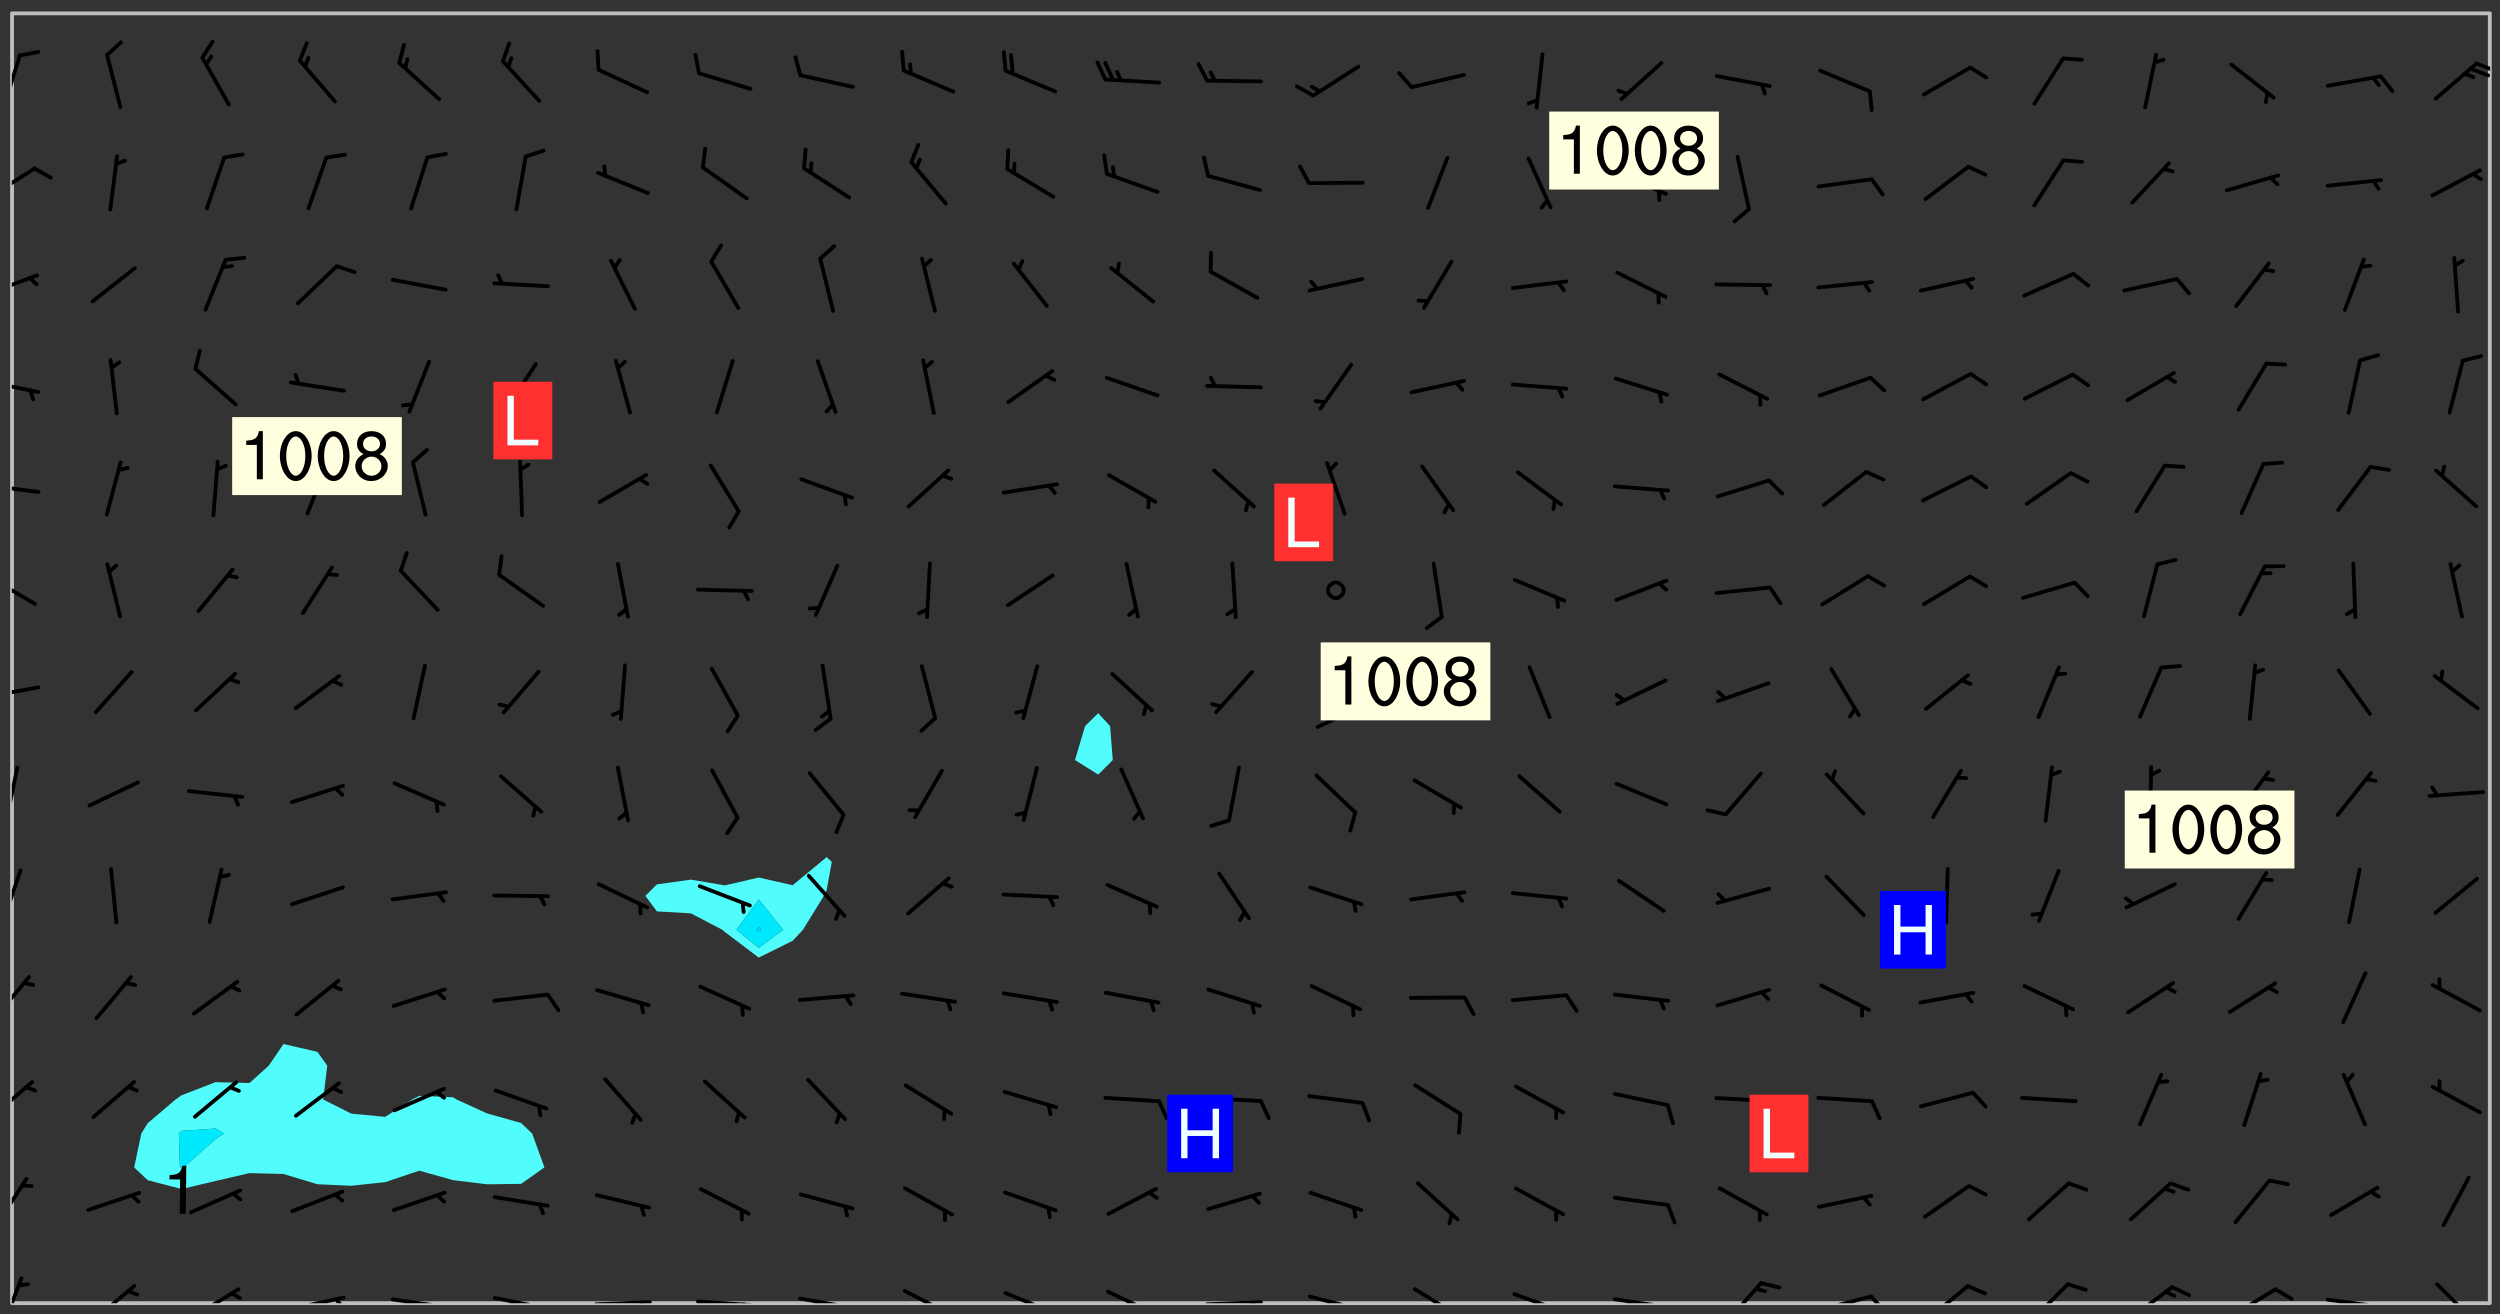 <svg xmlns="http://www.w3.org/2000/svg" role="img" xmlns:xlink="http://www.w3.org/1999/xlink" viewBox="142.45 309.95 326.84 171.84"><rect x="142.45" y="309.95" width="326.84" height="171.84" fill="#333333" stroke="none"/><defs><clipPath id="clip2"><path d="M 144 311.672 L 145 311.672 L 145 480.328 L 144 480.328 Z M 144 311.672"/></clipPath><clipPath id="clip3"><path d="M 144 311.672 L 468 311.672 L 468 480.328 L 144 480.328 Z M 144 311.672"/></clipPath><clipPath id="clip4"><path d="M 467 311.672 L 468 311.672 L 468 480.328 L 467 480.328 Z M 467 311.672"/></clipPath><clipPath id="clip5"><path d="M 144 476 L 146 476 L 146 480.328 L 144 480.328 Z M 144 476"/></clipPath><clipPath id="clip6"><path d="M 154 477 L 161 477 L 161 480.328 L 154 480.328 Z M 154 477"/></clipPath><clipPath id="clip7"><path d="M 167 478 L 174 478 L 174 480.328 L 167 480.328 Z M 167 478"/></clipPath><clipPath id="clip8"><path d="M 180 479 L 188 479 L 188 480.328 L 180 480.328 Z M 180 479"/></clipPath><clipPath id="clip9"><path d="M 186 479 L 188 479 L 188 480.328 L 186 480.328 Z M 186 479"/></clipPath><clipPath id="clip10"><path d="M 193 479 L 201 479 L 201 480.328 L 193 480.328 Z M 193 479"/></clipPath><clipPath id="clip11"><path d="M 199 480 L 201 480 L 201 480.328 L 199 480.328 Z M 199 480"/></clipPath><clipPath id="clip12"><path d="M 206 479 L 215 479 L 215 480.328 L 206 480.328 Z M 206 479"/></clipPath><clipPath id="clip13"><path d="M 212 480 L 214 480 L 214 480.328 L 212 480.328 Z M 212 480"/></clipPath><clipPath id="clip14"><path d="M 220 479 L 228 479 L 228 480.328 L 220 480.328 Z M 220 479"/></clipPath><clipPath id="clip15"><path d="M 226 479 L 228 479 L 228 480.328 L 226 480.328 Z M 226 479"/></clipPath><clipPath id="clip16"><path d="M 233 479 L 241 479 L 241 480.328 L 233 480.328 Z M 233 479"/></clipPath><clipPath id="clip17"><path d="M 239 480 L 241 480 L 241 480.328 L 239 480.328 Z M 239 480"/></clipPath><clipPath id="clip18"><path d="M 246 479 L 255 479 L 255 480.328 L 246 480.328 Z M 246 479"/></clipPath><clipPath id="clip19"><path d="M 252 480 L 254 480 L 254 480.328 L 252 480.328 Z M 252 480"/></clipPath><clipPath id="clip20"><path d="M 260 478 L 268 478 L 268 480.328 L 260 480.328 Z M 260 478"/></clipPath><clipPath id="clip21"><path d="M 273 478 L 281 478 L 281 480.328 L 273 480.328 Z M 273 478"/></clipPath><clipPath id="clip22"><path d="M 287 478 L 294 478 L 294 480.328 L 287 480.328 Z M 287 478"/></clipPath><clipPath id="clip23"><path d="M 300 479 L 308 479 L 308 480.328 L 300 480.328 Z M 300 479"/></clipPath><clipPath id="clip24"><path d="M 306 479 L 308 479 L 308 480.328 L 306 480.328 Z M 306 479"/></clipPath><clipPath id="clip25"><path d="M 313 479 L 321 479 L 321 480.328 L 313 480.328 Z M 313 479"/></clipPath><clipPath id="clip26"><path d="M 319 480 L 321 480 L 321 480.328 L 319 480.328 Z M 319 480"/></clipPath><clipPath id="clip27"><path d="M 327 478 L 334 478 L 334 480.328 L 327 480.328 Z M 327 478"/></clipPath><clipPath id="clip28"><path d="M 340 478 L 348 478 L 348 480.328 L 340 480.328 Z M 340 478"/></clipPath><clipPath id="clip29"><path d="M 345 480 L 347 480 L 347 480.328 L 345 480.328 Z M 345 480"/></clipPath><clipPath id="clip30"><path d="M 353 479 L 361 479 L 361 480.328 L 353 480.328 Z M 353 479"/></clipPath><clipPath id="clip31"><path d="M 359 480 L 361 480 L 361 480.328 L 359 480.328 Z M 359 480"/></clipPath><clipPath id="clip32"><path d="M 367 477 L 373 477 L 373 480.328 L 367 480.328 Z M 367 477"/></clipPath><clipPath id="clip33"><path d="M 380 479 L 388 479 L 388 480.328 L 380 480.328 Z M 380 479"/></clipPath><clipPath id="clip34"><path d="M 386 479 L 389 479 L 389 480.328 L 386 480.328 Z M 386 479"/></clipPath><clipPath id="clip35"><path d="M 394 477 L 400 477 L 400 480.328 L 394 480.328 Z M 394 477"/></clipPath><clipPath id="clip36"><path d="M 407 477 L 414 477 L 414 480.328 L 407 480.328 Z M 407 477"/></clipPath><clipPath id="clip37"><path d="M 420 477 L 427 477 L 427 480.328 L 420 480.328 Z M 420 477"/></clipPath><clipPath id="clip38"><path d="M 433 478 L 441 478 L 441 480.328 L 433 480.328 Z M 433 478"/></clipPath><clipPath id="clip39"><path d="M 439 478 L 443 478 L 443 480.328 L 439 480.328 Z M 439 478"/></clipPath><clipPath id="clip40"><path d="M 446 479 L 454 479 L 454 480.328 L 446 480.328 Z M 446 479"/></clipPath><clipPath id="clip41"><path d="M 452 480 L 454 480 L 454 480.328 L 452 480.328 Z M 452 480"/></clipPath><clipPath id="clip42"><path d="M 460 477 L 467 477 L 467 480.328 L 460 480.328 Z M 460 477"/></clipPath><clipPath id="clip43"><path d="M 144 463 L 147 463 L 147 471 L 144 471 Z M 144 463"/></clipPath><clipPath id="clip44"><path d="M 144 451 L 147 451 L 147 457 L 144 457 Z M 144 451"/></clipPath><clipPath id="clip45"><path d="M 144 437 L 147 437 L 147 444 L 144 444 Z M 144 437"/></clipPath><clipPath id="clip46"><path d="M 144 423 L 146 423 L 146 431 L 144 431 Z M 144 423"/></clipPath><clipPath id="clip47"><path d="M 144 410 L 145 410 L 145 418 L 144 418 Z M 144 410"/></clipPath><clipPath id="clip48"><path d="M 144 399 L 148 399 L 148 402 L 144 402 Z M 144 399"/></clipPath><clipPath id="clip49"><path d="M 144 385 L 148 385 L 148 390 L 144 390 Z M 144 385"/></clipPath><clipPath id="clip50"><path d="M 144 373 L 148 373 L 148 375 L 144 375 Z M 144 373"/></clipPath><clipPath id="clip51"><path d="M 144 359 L 148 359 L 148 362 L 144 362 Z M 144 359"/></clipPath><clipPath id="clip52"><path d="M 144 345 L 148 345 L 148 349 L 144 349 Z M 144 345"/></clipPath><clipPath id="clip53"><path d="M 144 331 L 148 331 L 148 336 L 144 336 Z M 144 331"/></clipPath><clipPath id="clip54"><path d="M 144 316 L 146 316 L 146 325 L 144 325 Z M 144 316"/></clipPath><clipPath id="clip55"><path d="M 465 318 L 468 318 L 468 320 L 465 320 Z M 465 318"/></clipPath><g id="surface19" clip-path="url(#clip1)"><path fill="#fff" fill-opacity="0" fill-rule="evenodd" d="M 0 0 L 1000 0 L 1000 1000 L 0 1000 Z M 0 0"/><path fill="#d3d3d3" fill-opacity="0" fill-rule="evenodd" d="M162.152 355.867L161.918 356.16 161.977 356.395 162.094 356.566 162.27 356.801 162.562 357.148 162.676 357.207 162.793 357.035 162.852 356.801 163.027 356.625 163.492 356.449 164.191 356.449 164.426 356.742 164.715 357.559 164.773 357.734 164.949 357.965 165.301 358.199 166 358.898 166.172 359.074 166.406 359.422 166.641 359.832 166.93 360.414 167.34 360.879 167.57 361.113 167.805 361.289 167.922 361.52 168.098 361.812 168.27 362.977 168.27 363.211 168.328 363.5 168.387 363.617 168.504 363.734 168.852 364.145 168.969 364.316 169.145 364.492 169.32 364.727 169.438 364.898 169.609 365.25 169.668 365.484 169.902 365.891 170.137 365.832 169.961 366.008 169.902 366.938 169.32 366.938 169.086 366.824 168.738 366.938 168.621 367.055 168.562 367.348 168.504 367.523 168.387 367.695 167.922 367.988 167.863 368.223 167.805 368.336 167.805 368.98 167.863 369.152 167.863 369.562 167.922 369.621 167.922 370.027 167.98 370.434 168.098 370.609 168.156 370.668 168.387 371.309 168.328 371.602 168.328 372.301 168.27 372.883 168.27 373.117 168.211 373.348 168.156 373.699 168.156 375.621 168.211 375.738 168.637 375.738 168.27 375.855 168.246 376.207 169.137 377.375 170.879 377.914 172.219 378.273 172.219 378.812 172.309 379.621 172.844 380.336 174.363 380.605 175.254 380.52 175.344 381.684 175.879 381.863 177.039 381.684 179.094 380.699 180.254 380.336 182.133 380.16 183.828 379.98 183.648 380.699 182.133 380.785 180.883 380.875 180.078 381.145 179.004 381.953 179.273 382.672 179.809 383.57 179.629 384.195 179.363 385.004 179.629 386.082 180.254 386.98 181.059 387.16 182.309 386.98 182.043 387.703 182.141 388.207 182.195 388.5 182.195 388.672 182.254 388.965 182.254 389.371 182.43 389.488 182.781 389.605 183.188 389.605 183.48 389.43 183.594 389.312 183.652 389.195 183.77 388.965 183.828 388.789 184.18 388.324 184.41 388.148 184.586 388.09 184.762 388.148 184.82 388.324 184.938 389.312 184.992 389.781 185.051 389.953 185.168 390.188 185.344 390.246 186.16 390.305 186.449 390.305 186.566 390.539 186.625 390.945 186.684 391.297 186.684 392.402 186.801 392.695 186.918 393.043 187.207 393.742 187.383 394.094 187.965 394.848 188.316 395.023 188.488 395.082 188.957 395.316 189.598 395.781 189.945 396.016 190.238 396.191 190.531 396.246 190.762 396.309 191.578 396.656 191.871 396.832 191.984 397.004 192.336 397.355 192.453 397.531 192.977 398.172 192.977 398.461 193.035 398.812 193.035 399.16 193.094 399.512 193.152 399.801 193.27 399.859 193.441 399.918 193.617 399.918 194.199 400.152 194.375 400.27 194.551 400.559 194.727 400.793 194.84 401.027 195.133 401.258 195.25 401.375 195.25 401.785 195.309 401.84 195.598 402.074 195.832 402.191 195.891 402.309 196.008 402.48 196.066 402.598 196.297 402.832 196.355 403.008 196.59 403.066 196.707 403.125 196.59 403.238 196.531 403.355 196.531 403.473 196.414 403.766 196.297 404.055 196.297 404.637 196.473 404.754 196.59 404.812 196.648 404.93 196.766 405.047 196.879 405.105 197.055 405.453 197.113 405.805 197.172 406.211 197.172 406.387 197.113 406.562 196.996 407.262 196.996 407.434 197.113 407.609 197.406 407.902 197.812 407.902 197.988 408.02 198.105 408.191 198.223 408.484 198.223 408.719 197.695 408.719 197.465 408.484 197.23 408.484 197.055 408.543 196.996 409.242 197.055 409.59 197.172 409.766 197.348 410.176 197.465 410.406 197.754 410.875 197.93 410.93 198.453 410.93 198.688 410.988 199.445 411.629 199.504 411.922 199.504 412.156 199.562 412.215 199.793 412.562 199.793 412.914 199.676 413.086 199.676 413.379 199.969 413.668 200.262 413.844 200.434 413.902 200.727 414.078 201.02 414.195 201.602 414.602 201.891 414.836 202.184 415.012 202.402 415.172 202.418 415.184 202.648 415.359 203.289 415.883 203.465 416.117 203.582 416.293 203.758 416.469 203.871 416.641 203.871 417.281 203.988 417.457 204.457 417.574 205.039 417.691 205.273 417.75 205.504 417.863 205.797 417.98 205.91 418.039 206.496 418.391 206.785 418.562 206.961 418.625 207.137 418.68 207.312 418.738 208.012 419.09 208.301 419.266 208.535 419.32 208.824 419.496 209.059 419.613 209.699 420.02 209.992 420.137 210.164 420.195 210.398 420.254 210.809 420.312 211.039 420.371 211.273 420.488 211.332 420.66 210.922 420.836 211.391 420.895 211.449 421.188 211.562 421.422 211.738 421.477 211.973 421.535 212.148 421.594 212.555 421.711 213.195 421.945 213.312 422.117 213.371 422.352 213.371 422.527 213.312 422.645 213.254 423.051 213.488 423.285 213.605 423.344 213.953 423.461 214.594 423.691 214.77 423.809 215.059 423.926 215.234 424.102 215.469 424.566 216.051 425.672 216.227 425.848 216.574 426.023 216.75 426.141 217.102 426.258 218.148 426.781 218.383 426.84 218.848 426.953 219.141 427.012 219.605 427.188 220.363 427.77 220.598 428.004 220.945 428.469 221.121 428.645 221.41 428.879 222.227 429.578 222.52 429.754 222.809 430.043 223.102 430.219 223.395 430.508 224.09 431.148 224.266 431.324 224.559 431.559 224.848 431.793 225.316 432.082 225.957 432.664 226.305 432.898 226.539 433.191 226.887 433.539 227.238 434.004 228.172 434.996 228.52 435.402 228.637 435.578 228.871 435.637 228.984 435.754 229.629 435.93 229.859 436.043 230.094 436.102 230.387 436.277 230.617 436.395 231.551 437.094 231.957 437.5 232.191 437.676 232.598 437.852 232.832 437.969 233.648 438.316 233.996 438.551 234.23 438.668 234.523 438.957 234.754 439.074 235.512 439.426 235.863 439.598 236.094 439.656 236.387 439.773 236.621 439.832 237.492 440.008 238.309 440.008 238.777 440.238 238.949 440.297 239.824 440.996 240.289 441.113 240.582 441.172 240.758 441.23 240.988 441.289 241.457 441.348 241.805 441.406 242.156 441.465 242.562 441.523 242.855 441.523 243.027 441.582 243.027 441.812 243.203 441.988 243.496 441.988 243.844 442.047 244.195 442.105 244.895 442.223 245.535 442.223 246 441.988 246.293 441.812 246.465 441.695 246.875 441.523 247.164 441.348 248.098 440.883 248.566 440.59 249.09 440.297 249.555 440.125 250.02 439.949 251.07 439.484 251.359 439.367 251.77 439.25 252.059 439.133 252.586 438.957 254.102 438.258 254.684 437.91 254.973 437.852 255.266 437.793 255.613 437.676 256.488 437.445 256.84 437.328 256.953 437.328 257.188 437.27 258.062 437.035 258.297 436.977 259.109 436.977 259.461 436.918 260.277 436.801 260.449 436.742 260.801 436.688 261.094 436.629 261.324 436.57 262.141 436.395 262.316 436.336 262.664 436.336 262.898 436.277 263.363 436.16 264.121 435.988 264.355 435.93 264.703 435.93 265.113 435.812 265.402 435.754 266.688 435.695 266.977 435.695 267.387 435.637 267.617 435.578 267.793 435.578 268.668 435.461 269.074 435.461 269.484 435.344 269.832 435.344 270.184 435.23 271.055 435.172 272.805 435.172 273.852 435.461 274.262 435.578 274.551 435.695 274.902 435.812 275.191 435.93 276.242 436.102 276.531 436.16 276.824 436.16 277.117 436.219 277.289 436.277 277.699 436.336 277.871 436.395 277.988 436.453 278.105 436.453 278.223 436.512 278.574 436.57 278.688 436.57 279.098 436.637 281.02 437.031 282.945 437.426 284.465 437.875 286.16 438.594 288.305 439.398 289.91 438.68 291.34 437.875 292.5 436.797 293.75 436.348 296.785 435.629 298.66 435.27 300.805 433.922 303.039 432.668 305.539 431.41 307.234 430.961 309.02 430.781 310.18 430.512 310.805 431.051 312.145 430.781 312.859 429.793 313.844 428.449 314.289 428.27 315.094 427.91 316.969 427.371 318.754 426.922 320.004 426.652 321.164 426.562 322.863 426.473 324.824 426.203 326.074 426.113 326.613 426.113 327.238 426.023 328.129 426.023 330.273 425.844 332.684 425.664 335.273 425.574 336.969 425.754 338.578 425.844 340.008 426.203 341.168 426.922 343.043 427.91 344.203 429.438 344.469 430.152 345.098 430.242 345.453 431.141 345.988 431.68 346.523 433.207 347.598 433.566 348.133 433.566 347.328 434.102 347.418 435.809 348.133 438.504 349.023 439.309 349.918 440.297 350.633 441.555 352.418 442.094 353.938 441.914 354.293 443.258 355.902 442.453 356.883 441.914 357.152 442.184 357.469 441.969 357.688 441.824 358.488 442.273 358.938 441.914 359.293 441.914 359.828 441.645 360.367 440.926 360.902 440.656 361.527 439.668 362.688 440.117 363.527 440.488 364.922 441.105 366.617 440.926 368.223 440.926 370.008 441.016 370.188 439.309 370.723 437.965 371.527 438.234 372.02 439.082 372.422 439.488 372.332 440.027 372.332 440.387 373.047 440.836 373.758 440.566 375.188 440.566 375.547 441.555 375.992 442.812 376.707 444.156 377.957 444.785 379.652 445.414 380.367 445.234 380.547 444.695 381.527 444.605 381.977 444.965 382.062 446.223 381.797 446.852 381.262 447.031 381.262 447.57 381.977 448.555 382.242 449.094 383.227 450.082 384.027 451.16 383.762 451.52 383.672 452.418 383.047 454.75 382.691 456.816 382.602 458.609 382.422 459.328 382.332 459.867 382.332 461.305 381.352 463.188 380.992 464.895 380.457 465.793 379.652 466.961 379.387 467.5 381.441 468.754 381.527 469.113 381.172 469.652 381.082 469.473 381.082 470.281 381.172 471.719 380.727 472.434 379.652 472.527 379.387 473.242 379.922 474.141 380.727 474.859 381.887 475.668 383.227 475.938 383.672 476.297 383.316 476.746 381.527 476.656 380.277 476.207 379.562 475.488 378.938 475.398 378.762 478.988 378.574 480.297 467.934 480.297 467.934 311.703 412.664 311.703 412.664 360.785 413.426 360.91 416.715 361.453 418.738 364.289 418.738 367.043 421.09 367.375 423.438 367.707 427.488 367.707 426.109 371.867 424.086 372.574 422.062 373.277 421.52 373.621 418.926 375.238 418.738 375.355 416.715 373.277 415.984 370.535 413.312 368.457 411.938 364.957 411.871 364.875 409.914 362.203 412.664 360.785 412.664 311.703 294.422 311.703 294.422 403.117 294.539 403.148 294.672 403.16 294.746 403.234 294.852 403.281 294.941 403.34 295.027 403.398 295.117 403.457 295.414 403.754 295.473 403.844 295.504 403.961 295.531 404.078 295.547 404.215 295.516 404.332 295.457 404.422 295.398 404.508 295.355 404.613 295.309 404.715 295.281 404.836 295.281 404.98 295.457 405.25 295.605 405.398 295.68 405.484 295.754 405.559 295.797 405.664 295.859 405.754 295.918 405.84 295.961 405.945 296.02 406.035 296.066 406.137 296.109 406.242 296.168 406.328 296.285 406.508 296.359 406.582 296.422 406.668 296.48 406.758 296.523 406.863 296.582 406.953 296.641 407.039 296.703 407.129 296.762 407.219 296.805 407.32 296.922 407.5 296.996 407.574 297.055 407.66 297.129 407.734 297.219 407.793 297.324 407.84 297.473 407.84 297.605 407.824 297.738 407.84 297.84 407.793 297.914 407.719 297.961 407.617 297.945 407.484 297.945 407.336 297.898 407.23 297.871 407.113 297.824 407.012 297.797 406.891 297.754 406.789 297.691 406.699 297.648 406.598 297.605 406.492 297.574 406.375 297.559 406.242 297.547 406.105 297.633 406.047 297.691 405.961 297.812 405.93 297.855 406.035 297.871 406.168 297.871 406.285 297.93 406.387 297.988 406.477 298.078 406.535 298.227 406.684 298.285 406.773 298.328 406.879 298.316 406.98 298.402 407.039 298.508 407.086 298.594 407.145 298.684 407.203 298.758 407.277 298.641 407.305 298.535 407.352 298.449 407.41 298.375 407.484 298.316 407.574 298.254 407.66 298.227 407.781 298.18 407.883 298.137 407.988 298.105 408.105 298.094 408.238 298.078 408.371 298.078 408.52 298.105 408.637 298.152 408.742 298.195 408.844 298.254 408.934 298.328 409.008 298.418 409.066 298.492 409.141 298.582 409.199 298.641 409.289 298.684 409.395 298.73 409.496 298.848 409.527 298.98 409.543 299.129 409.543 299.246 409.512 299.352 409.555 299.395 409.66 299.441 409.762 299.469 409.883 299.5 410 299.527 410.117 299.559 410.238 299.586 410.355 299.691 410.398 299.793 410.445 299.926 410.43 300.074 410.578 300.137 410.664 300.211 410.738 300.281 410.812 300.371 410.875 300.477 410.918 300.578 410.961 300.695 410.992 300.832 411.008 300.949 410.977 301.023 410.902 301.051 410.785 301.039 410.652 301.008 410.531 300.98 410.414 301.023 410.309 301.141 410.309 301.23 410.371 301.348 410.398 301.496 410.398 301.629 410.414 301.777 410.414 301.91 410.43 302.043 410.414 302.191 410.414 302.324 410.398 302.457 410.387 302.594 410.398 302.711 410.371 302.844 410.355 303.035 410.297 302.977 410.473 302.961 410.605 302.934 410.727 302.918 410.859 302.859 410.945 302.727 410.961 302.621 411.008 302.516 411.051 302.398 411.082 302.281 411.109 302.016 411.141 301.867 411.141 301.734 411.156 301.66 411.23 301.719 411.316 301.867 411.465 301.984 411.645 302.059 411.715 302.148 411.777 302.238 411.836 302.324 411.895 302.414 411.953 302.516 411.996 302.621 412.059 302.727 412.102 302.812 412.16 302.918 412.207 303.02 412.25 303.199 412.367 303.258 412.457 303.215 412.559 303.168 412.664 303.184 412.797 303.406 413.02 303.465 413.109 303.508 413.211 303.539 413.332 303.582 413.434 303.598 413.566 303.629 413.684 303.641 413.82 303.672 413.938 303.82 414.086 303.922 414.129 304.027 414.172 304.145 414.203 304.277 414.219 304.414 414.234 304.531 414.234 304.648 414.203 304.738 414.145 304.781 414.039 304.828 413.938 304.871 413.832 304.902 413.715 304.914 413.582 304.914 413.434 304.902 413.301 304.887 413.168 304.855 413.051 304.812 412.945 304.766 412.84 304.723 412.738 304.68 412.633 304.664 412.5 304.68 412.367 304.707 412.25 304.738 412.133 304.766 412.012 304.812 411.91 304.902 411.852 304.988 411.789 305.062 411.715 305.152 411.656 305.375 411.434 305.434 411.348 305.508 411.273 305.625 411.094 305.684 411.008 305.684 410.859 305.609 410.785 305.508 410.738 305.402 410.695 305.301 410.652 305.242 410.562 305.195 410.457 305.168 410.34 305.258 410.281 305.375 410.25 305.477 410.207 305.656 410.09 305.805 409.941 305.816 409.809 305.805 409.703 305.715 409.645 305.582 409.66 305.434 409.66 305.301 409.676 305.168 409.66 305.047 409.629 304.961 409.57 304.887 409.496 304.828 409.406 304.766 409.32 304.648 409.141 304.59 409.055 304.621 408.934 304.707 408.875 304.828 408.844 304.887 408.758 304.887 408.637 304.855 408.52 304.797 408.43 304.738 408.344 304.691 408.238 304.664 408.121 304.648 407.988 304.707 407.898 304.781 407.824 304.871 407.766 304.988 407.586 305.062 407.512 305.121 407.426 305.27 407.277 305.391 407.246 305.523 407.23 305.656 407.246 305.73 407.32 305.773 407.426 305.789 407.559 305.758 407.676 305.641 407.707 305.508 407.719 305.359 407.867 305.316 407.973 305.27 408.074 305.242 408.195 305.211 408.312 305.211 408.461 305.242 408.578 305.285 408.684 305.344 408.773 305.418 408.844 305.492 408.918 305.609 408.949 305.73 408.977 305.848 408.949 305.98 408.934 306.098 408.934 306.188 408.992 306.262 409.066 306.309 409.172 306.367 409.258 306.469 409.305 306.602 409.32 306.707 409.363 306.793 409.422 306.781 409.527 306.707 409.602 306.527 409.719 306.469 409.809 306.379 409.867 306.309 409.941 306.234 410.016 306.172 410.105 306.145 410.223 306.129 410.355 306.145 410.488 306.129 410.621 306.129 410.77 306.145 410.902 306.172 411.02 306.203 411.141 306.277 411.215 306.367 411.273 306.453 411.332 306.543 411.391 306.66 411.422 306.66 411.508 306.559 411.555 306.469 411.613 306.203 411.645 306.086 411.672 305.938 411.672 305.832 411.715 305.73 411.762 305.672 411.852 305.609 412.086 305.598 412.219 305.566 412.34 305.551 412.473 305.551 412.766 305.539 412.898 305.551 413.035 305.566 413.168 305.699 413.184 305.832 413.195 305.953 413.227 306.039 413.285 306.113 413.359 306.16 413.465 306.203 413.566 306.219 413.699 306.219 414.145 306.203 414.277 306.203 414.723 306.234 414.988 306.262 415.105 306.277 415.238 306.309 415.355 306.395 415.566 306.426 415.832 306.426 415.98 306.395 416.098 306.367 416.215 306.336 416.336 306.309 416.453 306.277 416.57 306.246 416.691 306.234 416.824 306.219 416.957 306.309 417.016 306.426 416.984 306.527 417 306.574 417.105 306.543 417.371 306.543 417.812 306.5 417.918 306.453 418.023 306.41 418.125 306.367 418.23 306.309 418.316 306.277 418.438 306.234 418.555 306.203 418.672 306.188 418.805 306.203 418.938 306.262 419.027 306.367 419.074 306.453 419.133 306.512 419.219 306.5 419.355 306.469 419.473 306.426 419.574 306.426 420.02 306.41 420.152 306.41 420.301 306.379 420.418 306.336 420.523 306.309 420.641 306.262 420.746 306.219 420.848 306.188 420.969 306.16 421.086 306.129 421.219 306.098 421.336 306.07 421.453 306.027 421.559 305.996 421.676 305.965 421.797 305.953 421.93 305.938 422.062 305.938 422.359 305.965 422.477 305.965 422.625 306.012 423.023 306.039 423.141 306.098 423.23 306.219 423.262 306.367 423.262 306.5 423.246 306.559 423.336 306.559 423.453 306.5 423.543 306.41 423.602 306.309 423.645 306.203 423.691 306.113 423.75 306.027 423.809 305.891 423.824 305.773 423.793 305.641 423.777 305.539 423.824 305.477 423.91 305.465 424.047 305.449 424.18 305.418 424.297 305.391 424.414 305.375 424.547 305.344 424.668 305.344 424.965 305.359 425.098 305.391 425.215 305.391 425.363 305.402 425.496 305.402 425.645 305.375 425.762 305.328 425.863 305.301 425.984 305.27 426.102 305.211 426.191 305.137 426.266 305.035 426.309 304.93 426.355 304.812 426.383 304.691 426.414 304.59 426.367 304.648 426.281 304.754 426.234 304.781 426.117 304.812 426 304.84 425.879 304.871 425.762 304.871 425.613 304.887 425.48 304.855 425.363 304.812 425.258 304.707 425.273 304.633 425.348 304.531 425.391 304.441 425.453 304.367 425.527 304.324 425.629 304.309 425.762 304.277 425.879 304.25 426 304.219 426.117 304.191 426.234 304.16 426.355 304.133 426.473 304.102 426.59 304.059 426.695 303.969 426.754 303.879 426.754 303.762 426.723 303.73 426.637 303.746 426.5 303.715 426.383 303.715 426.234 303.703 426.102 303.703 425.953 303.641 425.719 303.613 425.598 303.57 425.496 303.523 425.391 303.465 425.305 303.406 425.215 303.363 425.109 303.301 425.023 303.152 424.875 303.082 424.801 302.977 424.754 302.871 424.711 302.77 424.668 302.473 424.371 302.383 424.297 302.297 424.238 302.191 424.195 302.102 424.133 302.016 424.074 301.91 424.031 301.82 423.973 301.734 423.91 301.66 423.84 301.555 423.793 301.469 423.734 301.363 423.691 301.273 423.629 301.172 423.586 301.066 423.543 300.98 423.484 300.875 423.438 300.77 423.395 300.668 423.348 300.578 423.289 300.477 423.246 300.371 423.203 300.281 423.141 300.164 423.113 300.031 423.098 299.898 423.113 299.75 423.113 299.617 423.129 299.5 423.098 299.41 423.039 299.336 422.965 299.246 422.906 299.145 422.859 298.996 422.859 298.875 422.832 298.773 422.789 298.699 422.715 298.582 422.535 298.492 422.477 298.391 422.434 298.301 422.371 298.195 422.328 298.105 422.27 298.02 422.211 297.914 422.164 297.855 422.078 297.797 421.988 297.754 421.883 297.707 421.781 297.633 421.707 297.547 421.648 297.473 421.574 297.383 421.516 297.16 421.293 297.117 421.188 297.086 420.922 297.191 420.879 297.336 420.879 297.441 420.922 297.516 420.996 297.605 421.055 297.691 421.113 297.797 421.16 297.887 421.219 298.035 421.367 298.105 421.441 298.254 421.59 298.316 421.676 298.391 421.75 298.477 421.809 298.551 421.883 298.641 421.945 298.73 422.004 298.816 422.062 299.086 422.238 299.188 422.285 299.293 422.328 299.395 422.371 299.441 422.297 299.5 422.211 299.574 422.137 299.645 422.062 299.75 422.105 299.824 422.18 299.883 422.27 299.926 422.371 299.973 422.477 300.016 422.582 300.137 422.609 300.254 422.582 300.328 422.492 300.371 422.387 300.43 422.297 300.504 422.223 300.609 422.18 300.727 422.152 300.859 422.164 300.949 422.223 301.098 422.371 301.156 422.461 301.199 422.566 301.246 422.668 301.289 422.773 301.332 422.875 301.438 422.922 301.543 422.965 301.676 422.98 301.762 422.922 301.82 422.832 301.895 422.758 302 422.715 302.117 422.742 302.223 422.789 302.324 422.832 302.43 422.875 302.531 422.922 302.711 423.039 302.711 423.156 302.695 423.289 302.711 423.422 302.727 423.559 302.785 423.645 302.887 423.691 303.008 423.719 303.125 423.75 303.273 423.75 303.391 423.719 303.449 423.629 303.629 423.512 303.688 423.422 303.762 423.348 303.82 423.262 303.938 423.082 304.117 422.965 304.234 422.996 304.324 423.055 304.367 423.129 304.352 423.262 304.352 423.379 304.441 423.438 304.59 423.438 304.723 423.422 304.855 423.41 305.121 423.379 305.227 423.336 305.344 423.305 305.465 423.277 305.539 423.203 305.609 423.129 305.672 423.039 305.656 422.934 305.609 422.832 305.508 422.789 305.402 422.773 305.285 422.801 305.02 422.832 304.871 422.832 304.797 422.758 304.707 422.699 304.59 422.668 304.473 422.641 304.34 422.625 304.191 422.625 304.059 422.641 303.762 422.641 303.656 422.594 303.508 422.445 303.465 422.344 303.406 422.254 303.629 422.031 303.715 421.973 303.82 421.93 303.938 421.898 304.07 421.883 304.203 421.898 304.34 421.914 304.441 421.957 304.574 421.945 304.664 421.883 304.766 421.84 304.828 421.75 304.781 421.648 304.691 421.59 304.574 421.559 304.473 421.516 304.414 421.426 304.352 421.336 304.352 421.219 304.367 421.086 304.473 421.039 304.547 420.969 304.547 420.848 304.457 420.789 304.426 420.672 304.516 420.613 304.59 420.539 304.633 420.434 304.691 420.344 304.738 420.242 304.754 420.109 304.754 419.961 304.707 419.855 304.664 419.754 304.574 419.695 304.441 419.68 304.34 419.637 304.203 419.621 304.086 419.59 303.641 419.59 303.508 419.574 303.375 419.562 303.242 419.547 303.125 419.516 302.977 419.516 302.844 419.5 302.711 419.488 302.445 419.457 302.324 419.414 302.238 419.355 302.164 419.281 302.164 419.133 302.176 419 302.281 418.953 302.383 418.91 302.516 418.895 302.668 418.895 302.801 418.879 303.094 418.879 303.215 418.91 303.316 418.953 303.406 419.012 303.641 419.074 303.762 419.027 303.852 418.969 303.953 418.926 304.086 418.91 304.191 418.953 304.293 419 304.426 419.012 304.547 418.984 304.691 418.984 304.812 418.953 304.93 418.926 305.035 418.879 305.109 418.805 305.195 418.746 305.344 418.598 305.402 418.512 305.449 418.406 305.477 418.289 305.492 418.184 305.391 418.141 305.301 418.082 305.184 418.051 305.078 418.008 304.988 417.945 304.914 417.859 304.84 417.785 304.738 417.742 304.633 417.695 304.531 417.652 304.473 417.562 304.426 417.461 304.34 417.25 304.277 417.164 304.219 417.074 304.145 417 304.059 416.941 303.789 416.941 303.672 416.973 303.582 417.031 303.48 417.074 303.348 417.09 303.242 417.074 303.215 416.957 303.152 416.867 303.035 416.836 302.934 416.793 302.785 416.645 302.754 416.527 302.738 416.422 302.812 416.348 302.992 416.23 303.109 416.203 303.227 416.172 303.363 416.188 303.465 416.23 303.57 416.273 303.672 416.32 303.777 416.363 303.895 416.395 304.027 416.41 304.145 416.438 304.277 416.453 304.383 416.438 304.473 416.379 304.398 416.305 304.293 416.262 304.219 416.188 304.145 416.098 303.996 415.949 303.91 415.891 303.82 415.832 303.746 415.758 303.656 415.699 303.555 415.652 303.434 415.625 303.332 415.578 303.227 415.535 303.109 415.504 303.008 415.461 302.887 415.43 302.738 415.43 302.621 415.461 302.516 415.504 302.43 415.566 302.25 415.684 302.164 415.742 302.074 415.801 301.969 415.848 301.883 415.906 301.777 415.949 301.676 415.992 301.57 416.039 301.496 416.113 301.438 416.203 301.379 416.289 301.332 416.395 301.273 416.48 301.199 416.555 301.066 416.543 300.949 416.512 300.832 416.512 300.758 416.586 300.668 416.645 300.594 416.719 300.504 416.777 300.418 416.836 300.312 416.883 300.211 416.926 300.074 416.941 299.973 416.898 299.824 416.75 299.719 416.703 299.633 416.703 299.527 416.75 299.426 416.793 299.305 416.824 299.188 416.793 299.113 416.719 299.113 416.602 299.145 416.48 299.219 416.41 299.277 416.32 299.352 416.246 299.469 416.215 299.574 416.172 299.867 416.172 300 416.156 300.137 416.141 300.238 416.098 300.328 416.039 300.43 415.992 300.52 415.934 300.652 415.922 300.742 415.98 300.875 415.992 300.965 415.934 301.051 415.875 301.156 415.832 301.246 415.773 301.332 415.711 301.422 415.652 301.57 415.504 301.629 415.418 301.688 415.328 301.793 415.285 301.926 415.27 302.043 415.297 302.164 415.328 302.223 415.27 302.281 415.18 302.312 414.914 302.34 414.797 302.445 414.809 302.578 414.824 302.68 414.781 302.77 414.723 302.828 414.633 302.902 414.559 302.961 414.469 303.008 414.367 303.02 414.234 303.008 414.102 302.961 413.996 302.812 413.848 302.754 413.758 302.695 413.672 302.652 413.566 302.652 413.121 302.668 412.988 302.668 412.84 302.68 412.707 302.621 412.648 302.531 412.707 302.43 412.664 302.25 412.547 302.164 412.488 302.102 412.398 302.043 412.309 301.969 412.234 301.883 412.176 301.762 412.207 301.66 412.219 301.555 412.266 301.469 412.324 301.363 412.367 301.215 412.516 301.125 412.574 301.039 412.633 300.949 412.695 300.844 412.738 300.711 412.754 300.711 412.633 300.816 412.59 300.934 412.559 301.008 412.488 301.051 412.383 301.051 412.234 301.023 412.117 300.875 411.969 300.742 411.953 300.594 411.953 300.477 411.984 300.371 412.027 300.27 412.07 300.18 412.133 300.062 412.16 299.988 412.086 300 411.953 299.957 411.852 299.914 411.746 299.824 411.688 299.707 411.715 299.586 411.746 299.469 411.777 299.367 411.82 299.246 411.852 299.145 411.895 299.039 411.938 298.949 411.996 298.848 412.012 298.848 411.895 298.863 411.762 298.805 411.672 298.73 411.715 298.582 411.863 298.523 411.953 298.449 412.027 298.402 412.133 298.359 412.234 298.285 412.309 298.227 412.398 298.152 412.473 298.094 412.559 298.02 412.633 297.93 412.695 297.855 412.766 297.781 412.84 297.68 412.855 297.547 412.871 297.441 412.828 297.441 412.707 297.59 412.559 297.633 412.457 297.691 412.367 297.738 412.266 297.781 412.16 297.84 412.07 297.871 411.953 297.914 411.852 297.945 411.73 297.973 411.613 298.02 411.508 298.062 411.406 298.105 411.301 298.18 411.23 298.27 411.168 298.359 411.109 298.461 411.066 298.758 411.066 299.023 411.035 299.129 410.992 299.055 410.918 298.938 410.887 298.832 410.844 298.742 410.785 298.641 410.738 298.551 410.68 298.449 410.637 298.344 410.594 298.254 410.531 298.168 410.473 298.062 410.43 297.961 410.387 297.84 410.355 297.723 410.324 297.621 410.281 297.5 410.25 297.398 410.207 297.309 410.148 297.266 410.043 297.25 409.91 297.352 409.867 297.484 409.852 297.621 409.867 297.754 409.852 297.855 409.809 297.914 409.719 297.93 409.613 297.84 409.555 297.766 409.48 297.664 409.438 297.574 409.379 297.426 409.23 297.383 409.125 297.367 408.992 297.367 408.699 297.309 408.609 297.219 408.551 297.145 408.477 297.102 408.371 297.07 408.254 297.012 408.164 296.938 408.09 296.82 408.062 296.746 407.988 296.656 407.93 296.566 407.867 296.48 407.809 296.406 407.734 296.348 407.648 296.301 407.543 296.215 407.484 296.066 407.336 295.871 407.277 295.738 407.293 295.637 407.336 295.562 407.41 295.516 407.512 295.473 407.617 295.414 407.707 295.355 407.793 295.059 408.09 294.969 408.148 294.883 408.148 294.82 408.062 294.777 407.957 294.809 407.84 294.867 407.75 294.895 407.633 294.883 407.5 294.793 407.438 294.688 407.484 294.57 407.512 294.453 407.543 294.184 407.719 294.082 407.766 293.965 407.793 293.859 407.84 293.77 407.898 293.668 407.941 293.609 407.855 293.562 407.75 293.578 407.617 293.625 407.512 293.695 407.438 293.77 407.367 293.828 407.277 293.828 407.129 293.785 407.023 293.547 407.023 293.445 407.07 293.414 407.188 293.387 407.305 293.355 407.426 293.281 407.469 293.148 407.484 293.074 407.438 293.031 407.336 292.988 407.23 292.941 407.129 292.898 407.023 292.777 407.055 292.676 407.098 292.543 407.113 292.426 407.145 292.32 407.188 292.23 407.246 292.129 407.293 292.008 407.32 291.875 407.336 291.773 407.293 291.715 407.203 291.668 407.098 291.625 406.996 291.582 406.891 291.582 406.773 291.641 406.684 291.727 406.625 291.906 406.508 292.008 406.461 292.113 406.418 292.219 406.359 292.32 406.316 292.41 406.254 292.512 406.211 292.617 406.152 292.719 406.105 292.809 406.047 292.914 406.004 293.016 405.961 293.105 405.898 293.207 405.855 293.344 405.84 293.461 405.871 293.562 405.914 293.684 405.945 293.785 405.988 293.891 406.035 293.992 406.078 294.098 406.121 294.199 406.168 294.305 406.211 294.406 406.254 294.512 406.301 294.598 406.359 294.703 406.402 294.82 406.434 294.926 406.477 295.027 406.523 295.117 406.582 295.223 406.625 295.324 406.668 295.43 406.715 295.547 406.742 295.648 406.789 295.77 406.816 295.918 406.816 296.004 406.758 296.02 406.656 296.078 406.566 296.051 406.449 295.977 406.375 295.859 406.195 295.785 406.121 295.695 406.047 295.516 405.93 295.43 405.871 295.324 405.828 295.223 405.781 294.953 405.605 294.895 405.516 294.82 405.441 294.762 405.352 294.719 405.25 294.688 405.133 294.672 404.996 294.672 404.434 294.66 404.301 294.645 404.168 294.613 404.051 294.598 403.918 294.586 403.785 294.555 403.664 294.332 403.441 294.273 403.355 294.258 403.25 294.289 403.133 294.422 403.117 294.422 311.703 172.992 311.703 172.992 313.156 172.934 313.391 172.582 314.441 172.41 314.965 172.293 315.312 172.117 315.723 172 315.895 171.766 316.188 171.535 316.246 171.184 316.246 171.066 316.305 170.836 316.711 170.836 317.004 170.953 317.18 171.184 317.41 171.301 317.645 171.941 318.402 172.234 318.867 172.41 319.102 172.641 319.453 172.875 319.801 173.516 320.617 173.691 321.082 173.863 321.492 173.98 322.188 174.156 322.656 174.273 324.055 174.332 324.52 174.332 325.395 174.449 326.441 174.449 331.223 174.391 331.688 174.039 332.969 173.863 333.492 173.75 333.902 173.398 334.832 172.934 336 172.699 336.582 172.582 336.758 172.41 337.105 172.234 337.512 171.883 338.328 171.824 338.621 171.711 338.914 171.594 339.203 171.535 339.379 171.418 340.254 171.359 340.66 171.301 340.777 171.242 340.953 171.184 341.125 170.953 341.652 170.836 341.824 170.836 342.059 170.719 342.293 170.66 342.465 170.484 343.051 170.484 343.34 170.426 343.516 170.426 343.809 170.367 343.922 170.309 344.449 170.309 344.621 170.254 344.855 170.254 347.477 170.078 348.293 169.961 348.469 169.785 348.703 169.668 348.875 169.555 349.109 168.969 350.043 168.738 350.332 168.445 350.797 168.27 351.031 167.98 351.383 167.629 352.082 167.516 352.312 167.34 352.723 167.164 352.953 166.758 353.48 165.941 354.18 165.648 354.352 165.359 354.586 165.184 354.703 165.008 354.879 164.484 355.285 163.957 355.461 163.785 355.637 163.551 355.691 162.91 355.867 162.152 355.867M174.363 386.891L173.289 387.34 173.648 388.234 174.898 387.52 175.344 386.98 174.363 386.891"/><path fill="#d3d3d3" fill-opacity="0" fill-rule="evenodd" d="M201.508 416.598L200.613 416.598 201.062 417.227 202.043 417.586 202.848 417.496 203.293 416.508 203.117 416.598 202.402 416.242 201.508 416.598M356.129 475.668L356.07 475.145 356.07 474.852 356.184 474.559 356.242 474.328 356.711 473.859 356.824 473.859 356.941 473.746 357.059 473.688 357.234 473.688 357.469 473.629 357.816 473.629 358.051 473.688 358.168 473.746 358.398 473.918 358.457 474.094 358.574 474.676 358.574 474.969 358.457 475.145 358.285 475.434 358.109 475.609 357.582 476.133 357.352 476.367 357.234 476.426 357.059 476.426 356.941 476.367 356.535 476.074 356.359 475.957 356.242 475.898 356.184 475.785 356.129 475.668M362.77 464.711L362.711 464.539 362.711 463.43 362.77 463.258 362.945 463.199 363.117 463.141 363.293 463.141 363.527 463.082 363.645 463.141 363.703 463.84 363.645 464.012 363.527 464.188 363.41 464.246 363.176 464.77 363.062 464.828 362.828 464.828 362.77 464.711M372.383 450.32L372.266 450.145 372.266 449.445 372.559 448.57 372.676 448.398 372.852 448.047 372.965 447.816 373.082 447.523 373.434 446.766 373.551 446.535 373.723 446.301 373.898 446.301 374.016 446.242 374.656 446.242 374.773 446.301 375.008 446.535 375.18 446.648 375.531 446.941 375.648 447.059 375.762 447.234 375.762 447.348 375.879 447.406 375.996 447.523 375.996 448.223 375.938 448.398 375.938 448.629 375.879 448.805 375.531 449.855 375.414 450.086 375.297 450.32 375.18 450.379 374.949 450.613 374.309 450.902 373.434 450.902 373.023 450.785 372.383 450.32"/><path fill="none" stroke="#bebebe" stroke-linecap="round" stroke-linejoin="round" stroke-miterlimit="10" stroke-width=".5" d="M 431.957 354.305 L 108.027 354.305 L 108.027 185.68 L 431.957 185.68 L 431.957 354.305" transform="matrix(1 0 0 -1 36 666)"/><g clip-path="url(#clip2)"><path fill="#fff" fill-opacity="0" fill-rule="evenodd" d="M 144 475.891 L 144 480.328 L 144.004 480.328 L 144 480.328 L 144 311.672 L 144.004 311.672 L 144 311.672 L 144 475.891"/></g><g clip-path="url(#clip3)"><path fill="#fff" fill-opacity="0" fill-rule="evenodd" d="M 144.004 480.328 L 144.004 311.672 L 179.508 311.672 L 179.508 446.441 L 177.594 449.262 L 175.066 451.543 L 170.629 451.426 L 166.191 453.141 L 165.398 453.699 L 161.754 456.797 L 160.926 458.137 L 159.992 462.574 L 161.754 464.238 L 166.191 465.402 L 170.629 464.344 L 175.066 463.32 L 179.508 463.434 L 183.945 464.773 L 188.383 464.973 L 192.82 464.496 L 197.262 462.996 L 201.699 464.238 L 206.137 464.781 L 210.574 464.723 L 213.629 462.574 L 212.02 458.137 L 210.574 456.766 L 206.137 455.52 L 202.145 453.699 L 201.699 453.402 L 197.262 453.215 L 196.328 453.699 L 192.82 455.961 L 188.383 455.543 L 184.699 453.699 L 185.234 449.262 L 183.945 447.465 L 179.508 446.441 L 179.508 311.672 L 250.52 311.672 L 250.52 422 L 249.773 422.629 L 246.082 425.68 L 241.645 424.676 L 237.207 425.703 L 232.766 424.949 L 228.328 425.566 L 226.82 427.07 L 228.328 429.102 L 232.766 429.355 L 236.887 431.508 L 237.207 431.785 L 241.645 435.141 L 246.082 432.945 L 247.422 431.508 L 250.16 427.07 L 250.52 426.336 L 251.195 422.629 L 250.52 422 L 250.52 311.672 L 286.027 311.672 L 286.027 403.184 L 284.312 404.875 L 282.988 409.316 L 286.027 411.219 L 287.93 409.316 L 287.578 404.875 L 286.027 403.184 L 286.027 311.672 L 467.996 311.672 L 467.996 480.328 L 144.004 480.328"/></g><path fill="#50fcfc" fill-rule="evenodd" d="M 161.754 464.238 L 159.992 462.574 L 160.926 458.137 L 161.754 456.797 L 165.398 453.699 L 166.191 453.141 L 170.629 451.426 L 170.629 457.488 L 166.191 457.801 L 165.836 458.137 L 165.973 462.574 L 166.191 462.664 L 166.43 462.574 L 170.629 458.871 L 171.777 458.137 L 170.629 457.488 L 170.629 451.426 L 175.066 451.543 L 177.594 449.262 L 179.508 446.441 L 183.945 447.465 L 185.234 449.262 L 184.699 453.699 L 188.383 455.543 L 192.82 455.961 L 196.328 453.699 L 197.262 453.215 L 201.699 453.402 L 202.145 453.699 L 206.137 455.52 L 210.574 456.766 L 212.02 458.137 L 213.629 462.574 L 210.574 464.723 L 206.137 464.781 L 201.699 464.238 L 197.262 462.996 L 192.82 464.496 L 188.383 464.973 L 183.945 464.773 L 179.508 463.434 L 175.066 463.32 L 170.629 464.344 L 166.191 465.402 L 161.754 464.238"/><path fill="#00e8fc" fill-rule="evenodd" d="M 165.973 462.574 L 165.836 458.137 L 166.191 457.801 L 170.629 457.488 L 171.777 458.137 L 170.629 458.871 L 166.43 462.574 L 166.191 462.664 L 165.973 462.574"/><path fill="#50fcfc" fill-rule="evenodd" d="M 228.328 429.102 L 226.82 427.07 L 228.328 425.566 L 232.766 424.949 L 237.207 425.703 L 241.645 424.676 L 241.645 427.543 L 238.723 431.508 L 241.645 433.863 L 244.848 431.508 L 241.645 427.543 L 241.645 424.676 L 246.082 425.68 L 249.773 422.629 L 250.52 422 L 251.195 422.629 L 250.52 426.336 L 250.16 427.07 L 247.422 431.508 L 246.082 432.945 L 241.645 435.141 L 237.207 431.785 L 236.887 431.508 L 232.766 429.355 L 228.328 429.102"/><path fill="#00e8fc" fill-rule="evenodd" d="M 241.645 433.863 L 238.723 431.508 L 241.645 427.543 L 241.645 431.125 L 241.363 431.508 L 241.645 431.734 L 241.953 431.508 L 241.645 431.125 L 241.645 427.543 L 244.848 431.508 L 241.645 433.863"/><path fill="#00d4fc" fill-rule="evenodd" d="M 241.645 431.734 L 241.363 431.508 L 241.645 431.125 L 241.953 431.508 L 241.645 431.734"/><path fill="#50fcfc" fill-rule="evenodd" d="M 286.027 411.219 L 282.988 409.316 L 284.312 404.875 L 286.027 403.184 L 287.578 404.875 L 287.93 409.316 L 286.027 411.219"/><g clip-path="url(#clip4)"><path fill="#fff" fill-opacity="0" fill-rule="evenodd" d="M 467.996 480.328 L 468 480.328 L 468 311.672 L 467.996 311.672 L 468 311.672 L 468 480.328 L 467.996 480.328"/></g><path fill="#fff" fill-opacity="0" fill-rule="evenodd" d="M 162.707 470.438 L 168.547 470.504 L 168.656 460.543 L 162.816 460.48 L 162.707 470.438"/><path fill-rule="evenodd" d="M 166.297 462.352 L 166.805 462.355 L 166.734 468.652 L 165.949 468.641 L 165.996 464.152 L 164.609 464.137 L 164.613 463.582 L 165.176 463.523 L 165.43 463.473 L 165.66 463.387 L 165.863 463.246 L 166.039 463.039 L 166.184 462.746 L 166.297 462.352"/><g clip-path="url(#clip5)"><path fill="none" stroke="#000" stroke-linecap="round" stroke-linejoin="round" stroke-miterlimit="10" stroke-width=".5" d="M 109.262 188.949 L 106.738 182.391" transform="matrix(1 0 0 -1 36 666)"/></g><path fill="none" stroke="#000" stroke-linecap="round" stroke-linejoin="round" stroke-miterlimit="10" stroke-width=".5" d="M 108.895 187.996 L 110.113 188.145" transform="matrix(1 0 0 -1 36 666)"/><g clip-path="url(#clip6)"><path fill="none" stroke="#000" stroke-linecap="round" stroke-linejoin="round" stroke-miterlimit="10" stroke-width=".5" d="M 124.016 187.922 L 118.617 183.422" transform="matrix(1 0 0 -1 36 666)"/></g><path fill="none" stroke="#000" stroke-linecap="round" stroke-linejoin="round" stroke-miterlimit="10" stroke-width=".5" d="M 123.23 187.266 L 124.363 186.801" transform="matrix(1 0 0 -1 36 666)"/><g clip-path="url(#clip7)"><path fill="none" stroke="#000" stroke-linecap="round" stroke-linejoin="round" stroke-miterlimit="10" stroke-width=".5" d="M 137.633 187.496 L 131.629 183.848" transform="matrix(1 0 0 -1 36 666)"/></g><path fill="none" stroke="#000" stroke-linecap="round" stroke-linejoin="round" stroke-miterlimit="10" stroke-width=".5" d="M 136.758 186.965 L 137.812 186.34" transform="matrix(1 0 0 -1 36 666)"/><g clip-path="url(#clip8)"><path fill="none" stroke="#000" stroke-linecap="round" stroke-linejoin="round" stroke-miterlimit="10" stroke-width=".5" d="M 151.379 186.406 L 144.512 184.934" transform="matrix(1 0 0 -1 36 666)"/></g><g clip-path="url(#clip9)"><path fill="none" stroke="#000" stroke-linecap="round" stroke-linejoin="round" stroke-miterlimit="10" stroke-width=".5" d="M 150.383 186.195 L 151.172 185.254" transform="matrix(1 0 0 -1 36 666)"/></g><g clip-path="url(#clip10)"><path fill="none" stroke="#000" stroke-linecap="round" stroke-linejoin="round" stroke-miterlimit="10" stroke-width=".5" d="M 164.738 185.176 L 157.781 186.168" transform="matrix(1 0 0 -1 36 666)"/></g><g clip-path="url(#clip11)"><path fill="none" stroke="#000" stroke-linecap="round" stroke-linejoin="round" stroke-miterlimit="10" stroke-width=".5" d="M 163.727 185.32 L 164.145 184.168" transform="matrix(1 0 0 -1 36 666)"/></g><g clip-path="url(#clip12)"><path fill="none" stroke="#000" stroke-linecap="round" stroke-linejoin="round" stroke-miterlimit="10" stroke-width=".5" d="M 178.02 184.984 L 171.129 186.359" transform="matrix(1 0 0 -1 36 666)"/></g><g clip-path="url(#clip13)"><path fill="none" stroke="#000" stroke-linecap="round" stroke-linejoin="round" stroke-miterlimit="10" stroke-width=".5" d="M 177.02 185.184 L 177.371 184.008" transform="matrix(1 0 0 -1 36 666)"/></g><g clip-path="url(#clip14)"><path fill="none" stroke="#000" stroke-linecap="round" stroke-linejoin="round" stroke-miterlimit="10" stroke-width=".5" d="M 191.402 185.805 L 184.379 185.535" transform="matrix(1 0 0 -1 36 666)"/></g><g clip-path="url(#clip15)"><path fill="none" stroke="#000" stroke-linecap="round" stroke-linejoin="round" stroke-miterlimit="10" stroke-width=".5" d="M 190.379 185.766 L 190.996 184.707" transform="matrix(1 0 0 -1 36 666)"/></g><g clip-path="url(#clip16)"><path fill="none" stroke="#000" stroke-linecap="round" stroke-linejoin="round" stroke-miterlimit="10" stroke-width=".5" d="M 204.711 185.438 L 197.699 185.906" transform="matrix(1 0 0 -1 36 666)"/></g><g clip-path="url(#clip17)"><path fill="none" stroke="#000" stroke-linecap="round" stroke-linejoin="round" stroke-miterlimit="10" stroke-width=".5" d="M 203.691 185.504 L 204.191 184.387" transform="matrix(1 0 0 -1 36 666)"/></g><g clip-path="url(#clip18)"><path fill="none" stroke="#000" stroke-linecap="round" stroke-linejoin="round" stroke-miterlimit="10" stroke-width=".5" d="M 217.98 185.062 L 211.059 186.277" transform="matrix(1 0 0 -1 36 666)"/></g><g clip-path="url(#clip19)"><path fill="none" stroke="#000" stroke-linecap="round" stroke-linejoin="round" stroke-miterlimit="10" stroke-width=".5" d="M 216.973 185.242 L 217.355 184.074" transform="matrix(1 0 0 -1 36 666)"/></g><g clip-path="url(#clip20)"><path fill="none" stroke="#000" stroke-linecap="round" stroke-linejoin="round" stroke-miterlimit="10" stroke-width=".5" d="M 230.953 184.051 L 224.719 187.289" transform="matrix(1 0 0 -1 36 666)"/></g><g clip-path="url(#clip21)"><path fill="none" stroke="#000" stroke-linecap="round" stroke-linejoin="round" stroke-miterlimit="10" stroke-width=".5" d="M 244.402 184.336 L 237.898 187.004" transform="matrix(1 0 0 -1 36 666)"/></g><g clip-path="url(#clip22)"><path fill="none" stroke="#000" stroke-linecap="round" stroke-linejoin="round" stroke-miterlimit="10" stroke-width=".5" d="M 257.641 184.164 L 251.293 187.18" transform="matrix(1 0 0 -1 36 666)"/></g><g clip-path="url(#clip23)"><path fill="none" stroke="#000" stroke-linecap="round" stroke-linejoin="round" stroke-miterlimit="10" stroke-width=".5" d="M 271.293 185.809 L 264.27 185.535" transform="matrix(1 0 0 -1 36 666)"/></g><g clip-path="url(#clip24)"><path fill="none" stroke="#000" stroke-linecap="round" stroke-linejoin="round" stroke-miterlimit="10" stroke-width=".5" d="M 270.27 185.77 L 270.887 184.707" transform="matrix(1 0 0 -1 36 666)"/></g><g clip-path="url(#clip25)"><path fill="none" stroke="#000" stroke-linecap="round" stroke-linejoin="round" stroke-miterlimit="10" stroke-width=".5" d="M 284.5 184.801 L 277.691 186.543" transform="matrix(1 0 0 -1 36 666)"/></g><g clip-path="url(#clip26)"><path fill="none" stroke="#000" stroke-linecap="round" stroke-linejoin="round" stroke-miterlimit="10" stroke-width=".5" d="M 283.508 185.055 L 283.797 183.859" transform="matrix(1 0 0 -1 36 666)"/></g><g clip-path="url(#clip27)"><path fill="none" stroke="#000" stroke-linecap="round" stroke-linejoin="round" stroke-miterlimit="10" stroke-width=".5" d="M 297.402 183.832 L 291.418 187.512" transform="matrix(1 0 0 -1 36 666)"/></g><g clip-path="url(#clip28)"><path fill="none" stroke="#000" stroke-linecap="round" stroke-linejoin="round" stroke-miterlimit="10" stroke-width=".5" d="M 311.031 184.477 L 304.422 186.863" transform="matrix(1 0 0 -1 36 666)"/></g><g clip-path="url(#clip29)"><path fill="none" stroke="#000" stroke-linecap="round" stroke-linejoin="round" stroke-miterlimit="10" stroke-width=".5" d="M 310.07 184.824 L 310.242 183.609" transform="matrix(1 0 0 -1 36 666)"/></g><g clip-path="url(#clip30)"><path fill="none" stroke="#000" stroke-linecap="round" stroke-linejoin="round" stroke-miterlimit="10" stroke-width=".5" d="M 324.516 185.156 L 317.566 186.188" transform="matrix(1 0 0 -1 36 666)"/></g><g clip-path="url(#clip31)"><path fill="none" stroke="#000" stroke-linecap="round" stroke-linejoin="round" stroke-miterlimit="10" stroke-width=".5" d="M 323.504 185.305 L 323.914 184.148" transform="matrix(1 0 0 -1 36 666)"/></g><g clip-path="url(#clip32)"><path fill="none" stroke="#000" stroke-linecap="round" stroke-linejoin="round" stroke-miterlimit="10" stroke-width=".5" d="M 336.688 188.301 L 332.023 183.043" transform="matrix(1 0 0 -1 36 666)"/></g><path fill="none" stroke="#000" stroke-linecap="round" stroke-linejoin="round" stroke-miterlimit="10" stroke-width=".5" d="M336.688 188.301L339.074 187.723M336.008 187.535L337.203 187.246" transform="matrix(1 0 0 -1 36 666)"/><g clip-path="url(#clip33)"><path fill="none" stroke="#000" stroke-linecap="round" stroke-linejoin="round" stroke-miterlimit="10" stroke-width=".5" d="M 351.074 186.555 L 344.27 184.789" transform="matrix(1 0 0 -1 36 666)"/></g><g clip-path="url(#clip34)"><path fill="none" stroke="#000" stroke-linecap="round" stroke-linejoin="round" stroke-miterlimit="10" stroke-width=".5" d="M 351.074 186.555 L 352.73 184.746" transform="matrix(1 0 0 -1 36 666)"/></g><g clip-path="url(#clip35)"><path fill="none" stroke="#000" stroke-linecap="round" stroke-linejoin="round" stroke-miterlimit="10" stroke-width=".5" d="M 363.703 187.898 L 358.27 183.445" transform="matrix(1 0 0 -1 36 666)"/></g><path fill="none" stroke="#000" stroke-linecap="round" stroke-linejoin="round" stroke-miterlimit="10" stroke-width=".5" d="M 363.703 187.898 L 365.969 186.953" transform="matrix(1 0 0 -1 36 666)"/><g clip-path="url(#clip36)"><path fill="none" stroke="#000" stroke-linecap="round" stroke-linejoin="round" stroke-miterlimit="10" stroke-width=".5" d="M 376.793 188.148 L 371.809 183.195" transform="matrix(1 0 0 -1 36 666)"/></g><path fill="none" stroke="#000" stroke-linecap="round" stroke-linejoin="round" stroke-miterlimit="10" stroke-width=".5" d="M 376.793 188.148 L 379.137 187.426" transform="matrix(1 0 0 -1 36 666)"/><g clip-path="url(#clip37)"><path fill="none" stroke="#000" stroke-linecap="round" stroke-linejoin="round" stroke-miterlimit="10" stroke-width=".5" d="M 390.434 187.773 L 384.801 183.57" transform="matrix(1 0 0 -1 36 666)"/></g><path fill="none" stroke="#000" stroke-linecap="round" stroke-linejoin="round" stroke-miterlimit="10" stroke-width=".5" d="M390.434 187.773L392.652 186.727M389.613 187.16L390.723 186.637" transform="matrix(1 0 0 -1 36 666)"/><g clip-path="url(#clip38)"><path fill="none" stroke="#000" stroke-linecap="round" stroke-linejoin="round" stroke-miterlimit="10" stroke-width=".5" d="M 403.938 187.488 L 397.926 183.855" transform="matrix(1 0 0 -1 36 666)"/></g><g clip-path="url(#clip39)"><path fill="none" stroke="#000" stroke-linecap="round" stroke-linejoin="round" stroke-miterlimit="10" stroke-width=".5" d="M 403.938 187.488 L 406.047 186.23" transform="matrix(1 0 0 -1 36 666)"/></g><g clip-path="url(#clip40)"><path fill="none" stroke="#000" stroke-linecap="round" stroke-linejoin="round" stroke-miterlimit="10" stroke-width=".5" d="M 417.73 185.207 L 410.766 186.137" transform="matrix(1 0 0 -1 36 666)"/></g><g clip-path="url(#clip41)"><path fill="none" stroke="#000" stroke-linecap="round" stroke-linejoin="round" stroke-miterlimit="10" stroke-width=".5" d="M 416.715 185.34 L 417.145 184.191" transform="matrix(1 0 0 -1 36 666)"/></g><g clip-path="url(#clip42)"><path fill="none" stroke="#000" stroke-linecap="round" stroke-linejoin="round" stroke-miterlimit="10" stroke-width=".5" d="M 430.059 183.203 L 425.062 188.141" transform="matrix(1 0 0 -1 36 666)"/></g><g clip-path="url(#clip43)"><path fill="none" stroke="#000" stroke-linecap="round" stroke-linejoin="round" stroke-miterlimit="10" stroke-width=".5" d="M 109.91 201.934 L 106.09 196.039" transform="matrix(1 0 0 -1 36 666)"/></g><path fill="none" stroke="#000" stroke-linecap="round" stroke-linejoin="round" stroke-miterlimit="10" stroke-width=".5" d="M109.355 201.078L110.578 200.973M124.645 200.102L117.984 197.871M123.676 199.777L124.566 198.934M137.84 200.414L131.418 197.559M136.906 199.996L137.871 199.242M151.219 200.258L144.672 197.715M150.266 199.891L151.195 199.09M164.586 200.121L157.938 197.852M163.617 199.793L164.512 198.953M178.043 198.426L171.105 199.547M177.035 198.59L177.43 197.43M191.309 198.172L184.473 199.801M190.312 198.41L190.621 197.223M204.332 197.383L198.078 200.59M203.422 197.848L203.441 196.621M217.91 198.066L211.129 199.906M216.926 198.336L217.199 197.137M230.906 197.273L224.766 200.699M230.012 197.773L229.988 196.547M244.465 197.816L237.84 200.156M243.5 198.156L243.68 196.941M257.578 200.617L251.355 197.355M256.672 200.141L257.684 199.449M271.148 199.988L264.414 197.984M270.168 199.695L271.031 198.82M284.422 197.852L277.77 200.121M283.453 198.184L283.648 196.969M297.012 196.621L291.812 201.352M296.254 197.309L295.949 196.121M310.809 197.301L304.645 200.672M309.91 197.789L309.898 196.562M324.523 198.516L317.559 199.457M324.523 198.516L325.375 196.215M337.426 197.277L331.285 200.695M336.531 197.773L336.512 196.547M351.109 199.707L344.23 198.266M350.109 199.496L350.895 198.555M363.867 201L358.105 196.973M363.867 201L366.051 199.883M376.906 201.344L371.699 196.629M376.906 201.344L379.215 200.512M390.219 201.344L385.012 196.629M390.219 201.344L392.527 200.512M389.461 200.66L390.617 200.242M403.148 201.711L398.715 196.262M403.148 201.711L405.555 201.238M417.273 200.77L411.219 197.203M416.395 200.25L417.438 199.609M429.207 202.09L425.914 195.883" transform="matrix(1 0 0 -1 36 666)"/><g clip-path="url(#clip44)"><path fill="none" stroke="#000" stroke-linecap="round" stroke-linejoin="round" stroke-miterlimit="10" stroke-width=".5" d="M 110.668 214.586 L 105.332 210.016" transform="matrix(1 0 0 -1 36 666)"/></g><path fill="none" stroke="#000" stroke-linecap="round" stroke-linejoin="round" stroke-miterlimit="10" stroke-width=".5" d="M109.891 213.922L111.035 213.473M123.977 214.594L118.652 210.008M123.203 213.926L124.348 213.48M137.328 214.551L131.93 210.051M136.543 213.898L137.68 213.434M150.75 214.418L145.141 210.184M149.934 213.805L151.047 213.285M164.48 213.707L158.039 210.898M163.543 213.297L164.504 212.535M177.887 211.125L171.266 213.477M176.922 211.469L177.102 210.254M190.207 209.66L185.574 214.945M189.531 210.426L189.098 209.281M203.809 209.941L198.602 214.66M203.051 210.629L202.75 209.438M216.93 209.742L212.113 214.859M216.23 210.488L215.836 209.324M230.82 210.445L224.852 214.156M229.949 210.984L229.867 209.762M244.52 211.301L237.781 213.305M243.539 211.59L243.781 210.387M257.973 212.082L250.961 212.52M257.973 212.082L258.988 209.848M271.289 212.105L264.273 212.5M271.289 212.105L272.316 209.875M284.582 211.855L277.609 212.75M284.582 211.855L285.449 209.559M297.379 210.418L291.445 214.184M297.379 210.418L297.191 207.973M310.805 210.609L304.648 213.996M309.91 211.102L309.891 209.875M324.48 211.578L317.602 213.023M324.48 211.578L325.16 209.223M337.863 212.105L330.848 212.496M337.863 212.105L338.895 209.879M351.18 212.086L344.164 212.52M351.18 212.086L352.195 209.852M364.387 213.188L357.586 211.414M364.387 213.188L366.047 211.383M377.809 212.082L370.793 212.52M389.004 215.531L386.23 209.074M388.598 214.59L389.82 214.691M402.012 215.645L399.852 208.957M401.699 214.672L402.906 214.887M412.859 215.527L415.633 209.074M413.262 214.59L414.031 215.547M424.469 213.969L430.656 210.637M425.367 213.484L425.375 214.711" transform="matrix(1 0 0 -1 36 666)"/><g clip-path="url(#clip45)"><path fill="none" stroke="#000" stroke-linecap="round" stroke-linejoin="round" stroke-miterlimit="10" stroke-width=".5" d="M 110.242 228.324 L 105.758 222.91" transform="matrix(1 0 0 -1 36 666)"/></g><path fill="none" stroke="#000" stroke-linecap="round" stroke-linejoin="round" stroke-miterlimit="10" stroke-width=".5" d="M109.59 227.535L110.789 227.289M123.57 228.312L119.062 222.922M122.914 227.527L124.113 227.273M137.465 227.691L131.797 223.539M136.641 227.09L137.746 226.555M150.684 227.816L145.207 223.414M149.887 227.176L151.016 226.695M164.605 226.691L157.914 224.539M163.633 226.379L164.512 225.523M178.066 226.016L171.086 225.219M178.066 226.016L179.457 223.992M191.262 224.633L184.516 226.602M190.281 224.918L190.531 223.719M204.41 224.172L198.004 227.062M203.477 224.594L203.555 223.367M218.023 225.91L211.02 225.32M217.004 225.824L217.668 224.793M231.309 225.09L224.363 226.145M230.297 225.242L230.707 224.086M244.617 225.051L237.684 226.184M243.609 225.215L244.004 224.051M257.918 224.973L251.012 226.262M256.914 225.16L257.281 223.988M271.129 224.551L264.434 226.68M270.156 224.863L270.375 223.656M284.262 224.098L277.93 227.137M283.34 224.539L283.391 223.312M297.926 225.641L290.898 225.594M297.926 225.641L299.09 223.48M311.223 225.941L304.227 225.289M311.223 225.941L312.574 223.895M324.531 225.211L317.551 226.023M323.516 225.328L323.961 224.188M337.723 226.629L330.992 224.605M336.742 226.332L337.605 225.461M350.793 224.008L344.547 227.227M349.887 224.477L349.902 223.25M364.441 226.258L357.531 224.977M363.438 226.07L364.199 225.109M377.469 224.098L371.133 227.137M376.547 224.539L376.598 223.312M390.562 227.531L384.672 223.703M389.707 226.973L390.777 226.379M403.902 227.492L397.961 223.738M403.039 226.949L404.102 226.34M415.703 228.816L412.793 222.418M424.469 227.281L430.656 223.953M425.367 226.797L425.375 228.023" transform="matrix(1 0 0 -1 36 666)"/><g clip-path="url(#clip46)"><path fill="none" stroke="#000" stroke-linecap="round" stroke-linejoin="round" stroke-miterlimit="10" stroke-width=".5" d="M 109.133 242.258 L 106.867 235.605" transform="matrix(1 0 0 -1 36 666)"/></g><path fill="none" stroke="#000" stroke-linecap="round" stroke-linejoin="round" stroke-miterlimit="10" stroke-width=".5" d="M120.973 242.43L121.66 235.434M135.414 242.355L133.848 235.508M135.184 241.359L136.371 241.68M151.281 240.035L144.609 237.828M164.742 239.398L157.777 238.465M163.73 239.262L164.445 238.266M178.09 238.883L171.062 238.98M177.066 238.898L177.629 237.805M191.059 237.414L184.723 240.449M190.137 237.855L190.191 236.629M204.484 237.668L197.926 240.195M203.531 238.035L203.676 236.816M216.859 236.309L212.18 241.551M216.18 237.074L215.754 235.922M230.492 241.23L225.18 236.633M229.719 240.562L230.863 240.121M244.66 238.762L237.641 239.102M243.641 238.809L244.16 237.699M257.68 237.512L251.254 240.352M256.742 237.922L256.832 236.699M269.73 236.008L265.832 241.855M269.164 236.859L268.582 235.777M284.434 237.836L277.758 240.027M283.461 238.156L283.672 236.945M297.895 239.398L290.93 238.465M296.879 239.262L297.594 238.266M311.223 238.578L304.23 239.285M310.203 238.684L310.668 237.547M323.957 236.969L318.125 240.895M330.969 237.996L337.742 239.867M331.953 238.27L331.109 239.16M345.223 241.449L350.121 236.414M360.883 235.418L361.09 242.445M360.914 236.441L359.812 235.898M373.012 235.664L375.594 242.199M373.387 236.613L372.168 236.477M384.445 237.414L390.785 240.449M385.371 237.855L384.383 238.586M402.746 241.941L399.117 235.922M402.219 241.066L403.445 241M414.941 242.375L413.551 235.488M430.277 241.16L424.844 236.703" transform="matrix(1 0 0 -1 36 666)"/><g clip-path="url(#clip47)"><path fill="none" stroke="#000" stroke-linecap="round" stroke-linejoin="round" stroke-miterlimit="10" stroke-width=".5" d="M 108.715 255.688 L 107.285 248.805" transform="matrix(1 0 0 -1 36 666)"/></g><path fill="none" stroke="#000" stroke-linecap="round" stroke-linejoin="round" stroke-miterlimit="10" stroke-width=".5" d="M124.484 253.762L118.145 250.734M138.121 251.863L131.137 252.629M137.105 251.973L137.562 250.836M151.293 253.316L144.598 251.18M150.32 253.004L151.195 252.148M164.484 250.848L158.039 253.645M163.547 251.254L163.641 250.031M177.215 249.93L171.934 254.562M176.449 250.602L176.164 249.41M188.559 248.797L187.223 255.695M188.363 249.801L187.41 249.031M202.879 249.156L199.535 255.336M202.879 249.156L201.52 247.113M216.738 249.523L212.301 254.969M216.738 249.523L215.789 247.262M226.074 249.207L229.598 255.285M226.586 250.09L225.359 250.137M240.289 248.84L242.012 255.652M240.539 249.832L239.348 249.539M255.887 249.035L253.043 255.461M255.473 249.969L254.715 249.004M267.129 248.793L268.43 255.699M267.129 248.793L264.789 248.062M283.641 249.824L278.551 254.672M283.641 249.824L282.98 247.461M297.441 250.465L291.383 254.027M296.559 250.984L296.508 249.758M305.09 254.57L310.363 249.926M324.285 250.898L317.797 253.594M332.066 249.582L336.645 254.91M332.066 249.582L329.672 250.121M345.266 254.809L350.074 249.684M345.965 254.062L346.363 255.223M362.797 255.258L359.176 249.234M362.27 254.383L363.496 254.316M374.719 255.734L373.883 248.758M374.598 254.719L375.742 255.164M387.684 255.758L387.547 248.734M387.664 254.738L388.758 255.293M402.996 255.09L398.867 249.402M402.395 254.262L403.609 254.094M416.438 254.996L412.059 249.5M415.801 254.195L417.004 253.969M424.059 251.992L431.066 252.5M425.078 252.066L424.426 253.105" transform="matrix(1 0 0 -1 36 666)"/><g clip-path="url(#clip48)"><path fill="none" stroke="#000" stroke-linecap="round" stroke-linejoin="round" stroke-miterlimit="10" stroke-width=".5" d="M 111.457 266.18 L 104.543 264.941" transform="matrix(1 0 0 -1 36 666)"/></g><path fill="none" stroke="#000" stroke-linecap="round" stroke-linejoin="round" stroke-miterlimit="10" stroke-width=".5" d="M123.652 268.184L118.977 262.941M137.199 267.961L132.062 263.164M136.449 267.262L137.609 266.863M150.766 267.656L145.125 263.465M149.945 267.047L151.055 266.523M162.004 268.996L160.516 262.129M172.289 262.895L176.863 268.23M172.953 263.672L171.758 263.938M187.617 262.059L188.164 269.062M187.695 263.078L186.57 262.59M202.91 262.492L199.5 268.633M202.91 262.492L201.578 260.43M215.051 262.09L213.988 269.035M215.051 262.09L213.086 260.621M214.898 263.098L213.914 262.367M228.711 262.16L226.961 268.965M228.711 262.16L226.898 260.504M240.234 262.168L242.066 268.953M240.5 263.156L239.305 262.883M257.055 263.188L251.875 267.938M256.301 263.879L255.992 262.691M265.441 262.941L270.121 268.184M266.121 263.703L264.93 263.996M280.93 262.051L281.262 269.07M280.93 262.051L278.711 261.004M280.977 263.074L279.867 262.551M297.051 263.242L291.773 267.883M296.281 263.918L296 262.723M309.039 262.305L306.41 268.82M317.879 264.031L324.203 267.094M318.801 264.477L317.809 265.199M331.043 264.398L337.672 266.727M332.004 264.734L331.102 265.566M349.477 262.547L345.867 268.578M348.949 263.422L348.316 262.375M363.73 267.758L358.242 263.367M362.93 267.117L364.059 266.633M375.637 268.812L372.965 262.312M375.246 267.867L376.469 267.988M389.016 268.785L386.219 262.34M389.016 268.785L391.461 268.98M401.285 269.059L400.578 262.066M401.184 268.039L402.32 268.504M416.301 262.711L412.191 268.41M424.754 267.672L430.371 263.449M425.57 267.059L425.762 268.27" transform="matrix(1 0 0 -1 36 666)"/><g clip-path="url(#clip49)"><path fill="none" stroke="#000" stroke-linecap="round" stroke-linejoin="round" stroke-miterlimit="10" stroke-width=".5" d="M 111.027 277.09 L 104.973 280.664" transform="matrix(1 0 0 -1 36 666)"/></g><path fill="none" stroke="#000" stroke-linecap="round" stroke-linejoin="round" stroke-miterlimit="10" stroke-width=".5" d="M120.48 282.289L122.148 275.465M120.723 281.297L121.641 282.113M136.859 281.59L132.398 276.164M136.211 280.801L137.414 280.559M149.836 281.84L146.055 275.914M149.285 280.977L150.508 280.879M158.848 281.43L163.676 276.324M158.848 281.43L159.629 283.754M171.711 280.91L177.441 276.844M171.711 280.91L172.023 283.344M188.539 275.426L187.238 282.328M188.352 276.43L187.395 275.66M204.719 278.785L197.691 278.969M203.695 278.812L204.242 277.711M213.117 275.656L215.926 282.098M213.523 276.594L212.301 276.496M227.648 275.367L228.023 282.387M227.703 276.391L226.59 275.871M238.223 276.934L244.078 280.82M255.207 275.441L253.723 282.312M254.992 276.441L254.055 275.648M268.004 275.371L267.559 282.383M267.938 276.391L266.895 275.746M282.117 278.875L282.098 279.078 282.039 279.27 281.945 279.445 281.488 279.82 281.297 279.879 281.098 279.898 280.895 279.879 280.703 279.82 280.246 279.445 280.152 279.27 280.094 279.078 280.074 278.875 280.094 278.676 280.152 278.484 280.246 278.309 280.703 277.934 280.895 277.875 281.098 277.855 281.297 277.875 281.488 277.934 281.945 278.309 282.039 278.484 282.098 278.676 282.117 278.875M294.945 275.402L293.879 282.348M294.945 275.402L292.977 273.938M310.965 277.516L304.488 280.238M310.023 277.91L310.133 276.688M324.32 280.137L317.762 277.617M323.367 279.77L324.293 278.965M337.852 279.238L330.859 278.516M337.852 279.238L339.219 277.199M350.66 280.727L344.684 277.027M350.66 280.727L352.777 279.492M364 280.684L357.973 277.07M364 280.684L366.102 279.418M377.672 279.871L370.93 277.883M377.672 279.871L379.391 278.117M388.496 282.277L386.738 275.477M388.496 282.277L390.879 282.852M402.539 282L399.324 275.754M402.539 282L404.992 282.035M402.07 281.09L403.297 281.109M414.379 275.367L414.113 282.387M414.34 276.387L413.281 275.77M426.809 282.309L428.312 275.445M427.027 281.309L427.965 282.105" transform="matrix(1 0 0 -1 36 666)"/><g clip-path="url(#clip50)"><path fill="none" stroke="#000" stroke-linecap="round" stroke-linejoin="round" stroke-miterlimit="10" stroke-width=".5" d="M 111.484 291.727 L 104.516 292.656" transform="matrix(1 0 0 -1 36 666)"/></g><path fill="none" stroke="#000" stroke-linecap="round" stroke-linejoin="round" stroke-miterlimit="10" stroke-width=".5" d="M122.215 295.59L120.418 288.797M121.953 294.602L123.148 294.879M134.91 295.695L134.352 288.688M134.828 294.676L135.953 295.164M149.238 295.457L146.648 288.926M148.863 294.508L150.082 294.645M160.434 295.605L162.086 288.777M160.434 295.605L162.266 297.234M174.441 295.703L174.707 288.68M174.48 294.68L175.543 295.297M190.93 293.953L184.852 290.43M190.047 293.441L191.086 292.793M203.035 289.191L199.375 295.191M203.035 289.191L201.785 287.082M217.824 290.992L211.219 293.391M216.863 291.34L217.035 290.125M230.438 294.555L225.234 289.828M229.68 293.867L230.836 293.453M244.621 292.73L237.68 291.652M243.613 292.574L244.348 291.594M257.512 290.445L251.418 293.941M256.625 290.953L256.586 289.727M270.391 289.84L265.168 294.543M269.633 290.523L269.336 289.336M279.945 295.512L282.25 288.871M280.277 294.547L281.113 295.445M296.449 289.328L292.375 295.055M295.855 290.16L295.305 289.066M310.543 290.094L304.906 294.289M309.723 290.703L309.539 289.492M324.543 291.914L317.539 292.469M323.523 291.996L324.012 290.871M337.711 293.238L331.004 291.145M337.711 293.238L339.457 291.516M350.438 294.355L344.902 290.027M350.438 294.355L352.68 293.359M364.129 293.762L357.844 290.621M364.129 293.762L366.129 292.34M377.184 294.203L371.422 290.18M377.184 294.203L379.367 293.086M389.465 295.18L385.766 289.203M389.465 295.18L391.914 295.02M402.363 295.398L399.5 288.984M402.363 295.398L404.812 295.57M416.359 295L412.137 289.383M416.359 295L418.781 294.621M424.938 294.527L430.184 289.855M425.703 293.848L425.992 295.039" transform="matrix(1 0 0 -1 36 666)"/><g clip-path="url(#clip51)"><path fill="none" stroke="#000" stroke-linecap="round" stroke-linejoin="round" stroke-miterlimit="10" stroke-width=".5" d="M 111.441 304.797 L 104.559 306.215" transform="matrix(1 0 0 -1 36 666)"/></g><path fill="none" stroke="#000" stroke-linecap="round" stroke-linejoin="round" stroke-miterlimit="10" stroke-width=".5" d="M110.441 305.004L110.785 303.828M120.914 308.996L121.715 302.016M121.031 307.98L122.043 308.676M131.996 307.832L137.262 303.18M131.996 307.832L132.57 310.219M144.473 306.047L151.418 304.965M145.484 305.891L145.082 307.051M159.969 302.238L162.551 308.773M160.344 303.191L159.125 303.051M176.5 308.445L172.652 302.566M186.965 308.895L188.816 302.117M187.234 307.91L188.125 308.75M200.172 302.148L202.238 308.863M215.68 302.191L213.363 308.824M215.344 303.156L214.508 302.254M227.141 308.949L228.531 302.062M227.344 307.949L228.289 308.727M244.023 307.531L238.277 303.484M243.188 306.941L244.281 306.387M251.145 306.652L257.789 304.359M264.27 305.605L271.293 305.41M265.289 305.578L264.746 306.676M279.078 302.629L283.113 308.383M279.664 303.469L278.449 303.617M297.844 306.25L290.977 304.762M296.844 306.035L297.637 305.098M311.23 305.242L304.223 305.773M310.211 305.32L310.703 304.195M324.391 304.453L317.691 306.562M323.418 304.758L323.641 303.551M337.484 303.906L331.227 307.105M336.574 304.371L336.594 303.145M350.984 306.672L344.355 304.344M350.984 306.672L352.793 305.008M364.086 307.164L357.887 303.848M364.086 307.164L366.121 305.797M377.441 307.086L371.164 303.93M377.441 307.086L379.441 305.668M390.648 307.285L384.586 303.73M389.766 306.766L390.809 306.125M402.742 308.516L399.121 302.496M402.742 308.516L405.191 308.387M414.996 308.941L413.5 302.074M414.996 308.941L417.355 309.605M428.43 308.91L426.695 302.102M428.43 308.91L430.812 309.492" transform="matrix(1 0 0 -1 36 666)"/><g clip-path="url(#clip52)"><path fill="none" stroke="#000" stroke-linecap="round" stroke-linejoin="round" stroke-miterlimit="10" stroke-width=".5" d="M 111.293 320.043 L 104.707 317.598" transform="matrix(1 0 0 -1 36 666)"/></g><path fill="none" stroke="#000" stroke-linecap="round" stroke-linejoin="round" stroke-miterlimit="10" stroke-width=".5" d="M110.336 319.688L111.254 318.875M124.082 320.988L118.551 316.652M135.938 322.082L133.32 315.562M135.938 322.082L138.379 322.344M135.559 321.133L136.777 321.266M150.484 321.25L145.402 316.395M150.484 321.25L152.816 320.477M164.715 318.18L157.805 319.461M171.066 319.016L178.082 318.629M172.09 318.961L171.574 320.074M186.32 321.965L189.461 315.68M186.777 321.051L187.488 322.051M199.43 321.852L202.98 315.789M199.43 321.852L200.715 323.941M213.68 322.234L215.363 315.41M213.68 322.234L215.508 323.871M226.992 322.234L228.68 315.41M227.238 321.242L228.152 322.059M238.984 321.586L243.316 316.055M239.613 320.781L240.113 321.906M251.719 321.012L257.211 316.629M252.52 320.375L252.742 321.582M264.715 320.539L270.844 317.105M264.715 320.539L264.77 322.992M277.664 318.07L284.527 319.57M278.664 318.289L277.867 319.227M292.602 315.809L296.219 321.836M293.129 316.688L291.902 316.75M311.215 319.25L304.238 318.395M310.199 319.125L310.902 318.121M324.184 317.25L317.898 320.395M323.27 317.707L323.301 316.48M337.871 318.773L330.844 318.867M336.848 318.789L337.41 317.699M351.168 319.176L344.176 318.465M350.148 319.074L350.832 318.055M364.414 319.59L357.559 318.051M363.418 319.367L364.215 318.438M377.516 320.246L371.09 317.398M377.516 320.246L379.445 318.73M391.047 319.574L384.184 318.07M391.047 319.574L392.637 317.703M403.066 321.613L398.797 316.031M402.445 320.801L403.656 320.602M415.484 322.109L413.008 315.535M415.125 321.152L416.34 321.312M427.316 322.328L427.809 315.316M427.387 321.309L428.426 321.957" transform="matrix(1 0 0 -1 36 666)"/><g clip-path="url(#clip53)"><path fill="none" stroke="#000" stroke-linecap="round" stroke-linejoin="round" stroke-miterlimit="10" stroke-width=".5" d="M 110.965 334.023 L 105.035 330.25" transform="matrix(1 0 0 -1 36 666)"/></g><path fill="none" stroke="#000" stroke-linecap="round" stroke-linejoin="round" stroke-miterlimit="10" stroke-width=".5" d="M110.965 334.023L113.098 332.812M121.762 335.621L120.867 328.652M121.633 334.609L122.781 335.039M135.758 335.465L133.5 328.809M135.758 335.465L138.18 335.859M149.113 335.449L146.777 328.824M149.113 335.449L151.539 335.816M162.324 335.484L160.195 328.789M162.324 335.484L164.738 335.926M175.184 335.598L173.965 328.676M175.184 335.598L177.52 336.355M184.633 333.457L191.148 330.816M185.582 333.07L185.453 334.293M198.336 334.164L204.074 330.109M198.336 334.164L198.645 336.598M211.566 334.043L217.473 330.23M211.566 334.043L211.773 336.488M212.426 333.488L212.531 334.711M225.586 334.836L230.086 329.438M225.586 334.836L226.512 337.109M226.242 334.051L226.703 335.188M238.141 333.949L244.16 330.324M238.141 333.949L238.27 336.398M239.016 333.422L239.082 334.648M251.156 333.32L257.773 330.953M251.156 333.32L250.805 335.75M252.121 332.977L251.945 334.191M264.391 333.062L271.172 331.211M264.391 333.062L263.852 335.457M277.582 332.109L284.609 332.164M277.582 332.109L276.414 334.266M293.148 328.859L295.676 335.414M309.168 328.934L306.285 335.34M308.75 329.863L307.996 328.895M324.246 330.695L317.836 333.578M323.312 331.113L323.395 329.891M335.102 328.703L333.609 335.57M335.102 328.703L333.23 327.117M351.152 332.613L344.191 331.664M351.152 332.613L352.586 330.621M363.789 334.254L358.18 330.02M363.789 334.254L366.016 333.219M376.203 335.09L372.398 329.184M376.203 335.09L378.648 334.887M390.016 334.703L385.215 329.57M389.316 333.957L390.504 333.637M404.305 333.113L397.559 331.16M403.324 332.832L404.18 331.949M417.742 332.508L410.754 331.766M416.723 332.398L417.41 331.383M430.668 333.781L424.457 330.492M429.762 333.305L430.777 332.617" transform="matrix(1 0 0 -1 36 666)"/><g clip-path="url(#clip54)"><path fill="none" stroke="#000" stroke-linecap="round" stroke-linejoin="round" stroke-miterlimit="10" stroke-width=".5" d="M 109.047 348.805 L 106.953 342.098" transform="matrix(1 0 0 -1 36 666)"/></g><path fill="none" stroke="#000" stroke-linecap="round" stroke-linejoin="round" stroke-miterlimit="10" stroke-width=".5" d="M109.047 348.805L111.461 349.258M120.445 348.855L122.188 342.047M120.445 348.855L122.258 350.508M132.902 348.512L136.359 342.395M132.902 348.512L134.223 350.578M133.406 347.621L134.066 348.656M145.656 348.117L150.234 342.785M145.656 348.117L146.551 350.402M146.324 347.344L146.77 348.484M158.66 347.816L163.859 343.09M158.66 347.816L159.266 350.191M159.418 347.129L159.719 348.316M172.199 348.043L176.949 342.863M172.199 348.043L173.02 350.355M172.891 347.289L173.301 348.445M184.699 346.926L191.082 343.98M184.699 346.926L184.562 349.375M197.844 346.469L204.57 344.438M197.844 346.469L197.367 348.875M211.09 346.211L217.949 344.691M211.09 346.211L210.434 348.574M224.602 346.824L231.07 344.082M224.602 346.824L224.387 349.27M225.543 346.426L225.434 347.648M237.91 346.809L244.391 344.094M237.91 346.809L237.684 349.254M238.852 346.414L238.629 348.859M250.957 345.652L257.973 345.254M250.957 345.652L249.93 347.879M251.98 345.594L250.953 347.82M253 345.535L252.484 346.648M264.27 345.5L271.293 345.406M264.27 345.5L263.145 347.68M265.289 345.484L264.727 346.574M278.137 343.559L284.055 347.344M278.137 343.559L276 344.762M278.996 344.109L277.93 344.711M290.992 344.648L297.832 346.254M290.992 344.648L289.375 346.496M307.34 341.961L308.109 348.945M307.453 342.977L306.312 342.523M318.434 343.098L323.648 347.809M319.191 343.781L318.039 344.199M337.809 344.801L330.902 346.105M336.805 344.988L337.168 343.816M350.914 344.102L344.43 346.805M350.914 344.102L351.145 341.656M364.023 347.215L357.949 343.688M364.023 347.215L366.109 345.922M376.184 348.418L372.418 342.484M376.184 348.418L378.629 348.23M388.332 348.891L386.898 342.012M388.125 347.891L389.301 348.234M403.699 343.285L398.164 347.617M402.895 343.918L402.68 342.707M417.703 346.074L410.789 344.832M417.703 346.074L419.223 344.145M416.699 345.895L417.457 344.93M430.227 347.742L424.898 343.16" transform="matrix(1 0 0 -1 36 666)"/><g clip-path="url(#clip55)"><path fill="none" stroke="#000" stroke-linecap="round" stroke-linejoin="round" stroke-miterlimit="10" stroke-width=".5" d="M 430.227 347.742 L 432.512 346.852" transform="matrix(1 0 0 -1 36 666)"/></g><path fill="none" stroke="#000" stroke-linecap="round" stroke-linejoin="round" stroke-miterlimit="10" stroke-width=".5" d="M429.449 347.078L431.738 346.184M428.676 346.41L429.816 345.965" transform="matrix(1 0 0 -1 36 666)"/><path fill="#00f" fill-rule="evenodd" d="M 295.035 463.211 L 303.652 463.211 L 303.652 453.062 L 295.035 453.062 L 295.035 463.211"/><path fill="azure" fill-rule="evenodd" d="M 296.867 454.898 L 297.699 454.898 L 297.699 457.719 L 300.984 457.719 L 300.984 454.898 L 301.82 454.898 L 301.82 461.379 L 300.984 461.379 L 300.984 458.461 L 297.699 458.461 L 297.699 461.379 L 296.867 461.379 L 296.867 454.898"/><path fill="#ff3030" fill-rule="evenodd" d="M 371.18 463.211 L 378.871 463.211 L 378.871 453.062 L 371.18 453.062 L 371.18 463.211"/><path fill="azure" fill-rule="evenodd" d="M 373.012 454.898 L 373.848 454.898 L 373.848 460.637 L 377.039 460.637 L 377.039 461.379 L 373.012 461.379 L 373.012 454.898"/><path fill="#00f" fill-rule="evenodd" d="M 388.238 436.578 L 396.855 436.578 L 396.855 426.434 L 388.238 426.434 L 388.238 436.578"/><path fill="azure" fill-rule="evenodd" d="M 390.07 428.266 L 390.906 428.266 L 390.906 431.09 L 394.191 431.09 L 394.191 428.266 L 395.023 428.266 L 395.023 434.746 L 394.191 434.746 L 394.191 431.832 L 390.906 431.832 L 390.906 434.746 L 390.07 434.746 L 390.07 428.266"/><path fill="#ff3030" fill-rule="evenodd" d="M 309.043 383.32 L 316.734 383.32 L 316.734 373.172 L 309.043 373.172 L 309.043 383.32"/><path fill="azure" fill-rule="evenodd" d="M 310.875 375.008 L 311.707 375.008 L 311.707 380.746 L 314.902 380.746 L 314.902 381.488 L 310.875 381.488 L 310.875 375.008"/><path fill="#ff3030" fill-rule="evenodd" d="M 206.961 370.004 L 214.652 370.004 L 214.652 359.859 L 206.961 359.859 L 206.961 370.004"/><path fill="azure" fill-rule="evenodd" d="M 208.793 361.691 L 209.625 361.691 L 209.625 367.43 L 212.82 367.43 L 212.82 368.172 L 208.793 368.172 L 208.793 361.691"/><path fill="#ffffe0" fill-rule="evenodd" d="M 344.988 334.73 L 367.168 334.73 L 367.168 324.535 L 344.988 324.535 L 344.988 334.73"/><path fill-rule="evenodd" d="M348.488 326.371L348.996 326.371 348.996 332.664 348.211 332.664 348.211 328.176 346.82 328.176 346.82 327.621 347.383 327.555 347.633 327.5 347.863 327.41 348.066 327.27 348.242 327.059 348.383 326.766 348.488 326.371M353.301 326.371L353.531 326.391 353.75 326.445 353.957 326.535 354.156 326.656 354.34 326.805 354.512 326.98 354.812 327.398 355.055 327.895 355.234 328.441 355.348 329.02 355.387 329.609 355.348 330.203 355.234 330.789 355.055 331.34 354.812 331.844 354.512 332.27 354.34 332.449 354.156 332.605 353.957 332.727 353.75 332.82 353.531 332.875 353.301 332.895 353.074 332.875 352.855 332.82 352.645 332.727 352.449 332.605 352.266 332.449 352.094 332.27 351.793 331.844 351.547 331.34 351.367 330.789 351.258 330.203 351.219 329.609 352.051 329.609 352.082 330.172 352.164 330.68 352.289 331.121 352.453 331.496 352.641 331.797 352.852 332.02 353.074 332.156 353.301 332.203 353.527 332.156 353.75 332.02 353.961 331.797 354.152 331.496 354.316 331.121 354.441 330.68 354.523 330.172 354.551 329.609 354.523 329.047 354.441 328.547 354.316 328.113 354.152 327.746 353.961 327.453 353.75 327.242 353.527 327.109 353.301 327.062 353.074 327.109 352.852 327.242 352.641 327.453 352.453 327.746 352.289 328.113 352.164 328.547 352.082 329.047 352.051 329.609 351.219 329.609 351.258 329.02 351.367 328.441 351.547 327.895 351.793 327.398 352.094 326.98 352.266 326.805 352.449 326.656 352.645 326.535 352.855 326.445 353.074 326.391 353.301 326.371M358.254 326.371L358.484 326.391 358.703 326.445 358.91 326.535 359.105 326.656 359.293 326.805 359.461 326.98 359.766 327.398 360.008 327.895 360.188 328.441 360.301 329.02 360.336 329.609 360.301 330.203 360.188 330.789 360.008 331.34 359.766 331.844 359.461 332.27 359.293 332.449 359.105 332.605 358.91 332.727 358.703 332.82 358.484 332.875 358.254 332.895 358.023 332.875 357.805 332.82 357.598 332.727 357.402 332.605 357.219 332.449 357.047 332.27 356.746 331.844 356.5 331.34 356.32 330.789 356.211 330.203 356.172 329.609 357.004 329.609 357.035 330.172 357.117 330.68 357.242 331.121 357.402 331.496 357.594 331.797 357.805 332.02 358.027 332.156 358.254 332.203 358.48 332.156 358.703 332.02 358.914 331.797 359.105 331.496 359.266 331.121 359.395 330.68 359.477 330.172 359.504 329.609 359.477 329.047 359.395 328.547 359.266 328.113 359.105 327.746 358.914 327.453 358.703 327.242 358.48 327.109 358.254 327.062 358.027 327.109 357.805 327.242 357.594 327.453 357.402 327.746 357.242 328.113 357.117 328.547 357.035 329.047 357.004 329.609 356.172 329.609 356.211 329.02 356.32 328.441 356.5 327.895 356.746 327.398 357.047 326.98 357.219 326.805 357.402 326.656 357.598 326.535 357.805 326.445 358.023 326.391 358.254 326.371M363.207 326.371L363.594 326.398 363.953 326.48 364.277 326.617 364.555 326.805 364.785 327.043 364.957 327.328 365.066 327.66 365.105 328.035 365.086 328.309 365.027 328.547 364.938 328.746 364.828 328.914 364.699 329.059 364.559 329.184 364.273 329.379 364.504 329.496 364.711 329.645 364.895 329.816 365.047 330.008 365.172 330.223 365.262 330.453 365.316 330.695 365.336 330.953 365.301 331.262 365.199 331.586 365.027 331.914 364.785 332.219 364.48 332.488 364.105 332.703 363.895 332.785 363.668 332.844 363.422 332.883 363.16 332.895 362.902 332.883 362.66 332.844 362.438 332.785 362.23 332.703 361.871 332.488 361.582 332.219 361.359 331.914 361.203 331.586 361.109 331.262 361.078 330.953 361.91 330.953 361.938 331.207 362.016 331.441 362.137 331.652 362.297 331.836 362.492 331.988 362.711 332.105 362.953 332.176 363.207 332.203 363.461 332.176 363.703 332.105 363.922 331.988 364.117 331.836 364.277 331.652 364.398 331.441 364.477 331.207 364.504 330.953 364.477 330.699 364.398 330.465 364.277 330.25 364.117 330.066 363.922 329.914 363.703 329.801 363.461 329.727 363.207 329.703 362.953 329.727 362.711 329.801 362.492 329.914 362.297 330.066 362.137 330.25 362.016 330.465 361.938 330.699 361.91 330.953 361.078 330.953 361.098 330.699 361.152 330.457 361.242 330.234 361.367 330.027 361.52 329.836 361.703 329.664 361.91 329.512 362.145 329.379 361.855 329.184 361.715 329.059 361.586 328.914 361.477 328.746 361.387 328.547 361.328 328.309 361.309 328.035 362.098 328.035 362.121 328.25 362.184 328.441 362.289 328.609 362.426 328.746 362.59 328.859 362.781 328.941 362.988 328.992 363.207 329.008 363.426 328.992 363.633 328.941 363.824 328.859 363.988 328.746 364.125 328.609 364.23 328.441 364.297 328.25 364.316 328.035 364.297 327.82 364.23 327.629 364.125 327.465 363.988 327.324 363.824 327.215 363.633 327.133 363.426 327.082 363.207 327.062 362.988 327.082 362.781 327.133 362.59 327.215 362.426 327.324 362.289 327.465 362.184 327.629 362.121 327.82 362.098 328.035 361.309 328.035 361.348 327.66 361.457 327.328 361.629 327.043 361.859 326.805 362.141 326.617 362.461 326.48 362.82 326.398 363.207 326.371"/><path fill="#ffffe0" fill-rule="evenodd" d="M 172.805 374.676 L 194.984 374.676 L 194.984 364.48 L 172.805 364.48 L 172.805 374.676"/><path fill-rule="evenodd" d="M176.305 366.316L176.812 366.316 176.812 372.609 176.027 372.609 176.027 368.121 174.637 368.121 174.637 367.566 175.195 367.5 175.449 367.445 175.68 367.355 175.883 367.215 176.055 367.004 176.199 366.711 176.305 366.316M181.117 366.316L181.348 366.336 181.566 366.391 181.773 366.48 181.969 366.602 182.152 366.75 182.324 366.926 182.629 367.344 182.871 367.84 183.051 368.387 183.16 368.965 183.199 369.555 183.16 370.148 183.051 370.734 182.871 371.285 182.629 371.789 182.324 372.215 182.152 372.395 181.969 372.551 181.773 372.672 181.566 372.766 181.348 372.82 181.117 372.84 180.887 372.82 180.668 372.766 180.461 372.672 180.266 372.551 180.082 372.395 179.91 372.215 179.605 371.789 179.363 371.285 179.184 370.734 179.074 370.148 179.035 369.555 179.867 369.555 179.895 370.117 179.977 370.625 180.105 371.066 180.266 371.441 180.457 371.742 180.668 371.965 180.891 372.102 181.117 372.148 181.344 372.102 181.566 371.965 181.777 371.742 181.969 371.441 182.129 371.066 182.258 370.625 182.336 370.117 182.367 369.555 182.336 368.992 182.258 368.492 182.129 368.059 181.969 367.691 181.777 367.398 181.566 367.188 181.344 367.055 181.117 367.008 180.891 367.055 180.668 367.188 180.457 367.398 180.266 367.691 180.105 368.059 179.977 368.492 179.895 368.992 179.867 369.555 179.035 369.555 179.074 368.965 179.184 368.387 179.363 367.84 179.605 367.344 179.91 366.926 180.082 366.75 180.266 366.602 180.461 366.48 180.668 366.391 180.887 366.336 181.117 366.316M186.07 366.316L186.301 366.336 186.52 366.391 186.727 366.48 186.922 366.602 187.105 366.75 187.277 366.926 187.578 367.344 187.824 367.84 188.004 368.387 188.113 368.965 188.152 369.555 188.113 370.148 188.004 370.734 187.824 371.285 187.578 371.789 187.277 372.215 187.105 372.395 186.922 372.551 186.727 372.672 186.52 372.766 186.301 372.82 186.07 372.84 185.84 372.82 185.621 372.766 185.414 372.672 185.219 372.551 185.031 372.395 184.863 372.215 184.559 371.789 184.316 371.285 184.137 370.734 184.023 370.148 183.988 369.555 184.82 369.555 184.848 370.117 184.93 370.625 185.059 371.066 185.219 371.441 185.41 371.742 185.621 371.965 185.844 372.102 186.07 372.148 186.297 372.102 186.52 371.965 186.73 371.742 186.922 371.441 187.082 371.066 187.207 370.625 187.289 370.117 187.32 369.555 187.289 368.992 187.207 368.492 187.082 368.059 186.922 367.691 186.73 367.398 186.52 367.188 186.297 367.055 186.07 367.008 185.844 367.055 185.621 367.188 185.41 367.398 185.219 367.691 185.059 368.059 184.93 368.492 184.848 368.992 184.82 369.555 183.988 369.555 184.023 368.965 184.137 368.387 184.316 367.84 184.559 367.344 184.863 366.926 185.031 366.75 185.219 366.602 185.414 366.48 185.621 366.391 185.84 366.336 186.07 366.316M191.023 366.316L191.41 366.344 191.77 366.426 192.09 366.562 192.371 366.75 192.602 366.984 192.773 367.273 192.883 367.605 192.918 367.98 192.898 368.254 192.84 368.492 192.754 368.691 192.641 368.859 192.512 369.004 192.375 369.125 192.086 369.324 192.32 369.441 192.527 369.59 192.707 369.762 192.863 369.953 192.984 370.168 193.074 370.398 193.133 370.641 193.152 370.898 193.117 371.207 193.012 371.531 192.84 371.859 192.602 372.164 192.293 372.434 191.922 372.648 191.711 372.73 191.48 372.789 191.238 372.828 190.977 372.84 190.715 372.828 190.473 372.789 190.25 372.73 190.047 372.648 189.688 372.434 189.395 372.164 189.172 371.859 189.016 371.531 188.922 371.207 188.895 370.898 189.727 370.898 189.754 371.148 189.832 371.387 189.953 371.598 190.113 371.781 190.309 371.934 190.527 372.051 190.766 372.121 191.023 372.148 191.277 372.121 191.52 372.051 191.738 371.934 191.93 371.781 192.09 371.598 192.215 371.387 192.289 371.148 192.316 370.898 192.289 370.645 192.215 370.41 192.09 370.195 191.93 370.012 191.738 369.859 191.52 369.746 191.277 369.672 191.023 369.648 190.766 369.672 190.527 369.746 190.309 369.859 190.113 370.012 189.953 370.195 189.832 370.41 189.754 370.645 189.727 370.898 188.895 370.898 188.914 370.645 188.969 370.402 189.059 370.18 189.184 369.973 189.336 369.781 189.52 369.609 189.727 369.457 189.957 369.324 189.672 369.125 189.531 369.004 189.402 368.859 189.289 368.691 189.203 368.492 189.145 368.254 189.125 367.98 189.91 367.98 189.934 368.195 190 368.387 190.105 368.555 190.242 368.691 190.406 368.805 190.594 368.887 190.801 368.938 191.023 368.953 191.242 368.938 191.449 368.887 191.637 368.805 191.805 368.691 191.941 368.555 192.043 368.387 192.109 368.195 192.133 367.98 192.109 367.766 192.043 367.574 191.941 367.41 191.805 367.27 191.637 367.156 191.449 367.078 191.242 367.027 191.023 367.008 190.801 367.027 190.594 367.078 190.406 367.156 190.242 367.27 190.105 367.41 190 367.574 189.934 367.766 189.91 367.98 189.125 367.98 189.164 367.605 189.27 367.273 189.445 366.984 189.676 366.75 189.953 366.562 190.277 366.426 190.637 366.344 191.023 366.316"/><path fill="#ffffe0" fill-rule="evenodd" d="M 315.113 404.125 L 337.293 404.125 L 337.293 393.934 L 315.113 393.934 L 315.113 404.125"/><path fill-rule="evenodd" d="M318.613 395.766L319.121 395.766 319.121 402.062 318.336 402.062 318.336 397.574 316.945 397.574 316.945 397.016 317.508 396.953 317.758 396.898 317.988 396.809 318.191 396.668 318.367 396.457 318.508 396.164 318.613 395.766M323.426 395.766L323.656 395.785 323.875 395.844 324.082 395.93 324.281 396.051 324.465 396.203 324.637 396.379 324.938 396.797 325.18 397.289 325.359 397.836 325.473 398.418 325.508 399.008 325.473 399.602 325.359 400.184 325.18 400.738 324.938 401.242 324.637 401.668 324.465 401.848 324.281 402 324.082 402.125 323.875 402.219 323.656 402.273 323.426 402.293 323.199 402.273 322.98 402.219 322.77 402.125 322.574 402 322.391 401.848 322.219 401.668 321.918 401.242 321.672 400.738 321.492 400.184 321.383 399.602 321.344 399.008 322.176 399.008 322.207 399.57 322.289 400.078 322.414 400.52 322.578 400.895 322.766 401.195 322.977 401.414 323.199 401.551 323.426 401.598 323.652 401.551 323.875 401.414 324.086 401.195 324.277 400.895 324.441 400.52 324.566 400.078 324.648 399.57 324.676 399.008 324.648 398.445 324.566 397.945 324.441 397.512 324.277 397.145 324.086 396.852 323.875 396.637 323.652 396.508 323.426 396.461 323.199 396.508 322.977 396.637 322.766 396.852 322.578 397.145 322.414 397.512 322.289 397.945 322.207 398.445 322.176 399.008 321.344 399.008 321.383 398.418 321.492 397.836 321.672 397.289 321.918 396.797 322.219 396.379 322.391 396.203 322.574 396.051 322.77 395.93 322.98 395.844 323.199 395.785 323.426 395.766M328.379 395.766L328.609 395.785 328.828 395.844 329.035 395.93 329.23 396.051 329.418 396.203 329.586 396.379 329.891 396.797 330.133 397.289 330.312 397.836 330.426 398.418 330.461 399.008 330.426 399.602 330.312 400.184 330.133 400.738 329.891 401.242 329.586 401.668 329.418 401.848 329.23 402 329.035 402.125 328.828 402.219 328.609 402.273 328.379 402.293 328.148 402.273 327.93 402.219 327.723 402.125 327.527 402 327.344 401.848 327.172 401.668 326.871 401.242 326.625 400.738 326.445 400.184 326.336 399.602 326.297 399.008 327.129 399.008 327.16 399.57 327.242 400.078 327.367 400.52 327.527 400.895 327.719 401.195 327.93 401.414 328.152 401.551 328.379 401.598 328.605 401.551 328.828 401.414 329.039 401.195 329.23 400.895 329.391 400.52 329.52 400.078 329.602 399.57 329.629 399.008 329.602 398.445 329.52 397.945 329.391 397.512 329.23 397.145 329.039 396.852 328.828 396.637 328.605 396.508 328.379 396.461 328.152 396.508 327.93 396.637 327.719 396.852 327.527 397.145 327.367 397.512 327.242 397.945 327.16 398.445 327.129 399.008 326.297 399.008 326.336 398.418 326.445 397.836 326.625 397.289 326.871 396.797 327.172 396.379 327.344 396.203 327.527 396.051 327.723 395.93 327.93 395.844 328.148 395.785 328.379 395.766M333.332 395.766L333.719 395.797 334.078 395.879 334.398 396.016 334.68 396.203 334.91 396.438 335.082 396.723 335.191 397.055 335.23 397.434 335.211 397.707 335.152 397.941 335.062 398.145 334.953 398.312 334.824 398.457 334.684 398.578 334.398 398.777 334.629 398.895 334.836 399.043 335.02 399.211 335.172 399.406 335.297 399.621 335.387 399.852 335.441 400.094 335.461 400.352 335.426 400.66 335.324 400.984 335.152 401.309 334.91 401.617 334.605 401.887 334.23 402.102 334.02 402.184 333.793 402.242 333.547 402.281 333.285 402.293 333.027 402.281 332.785 402.242 332.562 402.184 332.355 402.102 331.996 401.887 331.707 401.617 331.484 401.309 331.328 400.984 331.234 400.66 331.203 400.352 332.035 400.352 332.062 400.602 332.141 400.836 332.262 401.051 332.422 401.234 332.617 401.387 332.836 401.5 333.078 401.574 333.332 401.598 333.586 401.574 333.828 401.5 334.047 401.387 334.242 401.234 334.402 401.051 334.523 400.836 334.602 400.602 334.629 400.352 334.602 400.098 334.523 399.863 334.402 399.648 334.242 399.465 334.047 399.312 333.828 399.199 333.586 399.125 333.332 399.102 333.078 399.125 332.836 399.199 332.617 399.312 332.422 399.465 332.262 399.648 332.141 399.863 332.062 400.098 332.035 400.352 331.203 400.352 331.223 400.098 331.277 399.855 331.367 399.633 331.492 399.426 331.645 399.234 331.828 399.062 332.035 398.906 332.266 398.777 331.98 398.578 331.84 398.457 331.711 398.312 331.602 398.145 331.512 397.941 331.453 397.707 331.434 397.434 332.223 397.434 332.246 397.648 332.309 397.84 332.414 398.004 332.551 398.145 332.715 398.258 332.906 398.34 333.113 398.387 333.332 398.406 333.551 398.387 333.758 398.34 333.949 398.258 334.113 398.145 334.25 398.004 334.355 397.84 334.418 397.648 334.441 397.434 334.418 397.219 334.355 397.027 334.25 396.863 334.113 396.723 333.949 396.609 333.758 396.527 333.551 396.48 333.332 396.461 333.113 396.48 332.906 396.527 332.715 396.609 332.551 396.723 332.414 396.863 332.309 397.027 332.246 397.219 332.223 397.434 331.434 397.434 331.473 397.055 331.582 396.723 331.754 396.438 331.984 396.203 332.266 396.016 332.586 395.879 332.945 395.797 333.332 395.766"/><path fill="#ffffe0" fill-rule="evenodd" d="M 420.234 423.496 L 442.414 423.496 L 442.414 413.305 L 420.234 413.305 L 420.234 423.496"/><path fill-rule="evenodd" d="M423.734 415.137L424.242 415.137 424.242 421.434 423.457 421.434 423.457 416.941 422.066 416.941 422.066 416.387 422.625 416.32 422.879 416.27 423.109 416.18 423.312 416.035 423.484 415.828 423.629 415.531 423.734 415.137M428.547 415.137L428.777 415.156 428.996 415.211 429.203 415.301 429.398 415.422 429.582 415.57 429.754 415.746 430.059 416.168 430.301 416.66 430.48 417.207 430.59 417.785 430.629 418.375 430.59 418.969 430.48 419.555 430.301 420.109 430.059 420.609 429.754 421.039 429.582 421.219 429.398 421.371 429.203 421.496 428.996 421.586 428.777 421.645 428.547 421.664 428.316 421.645 428.098 421.586 427.891 421.496 427.695 421.371 427.512 421.219 427.34 421.039 427.035 420.609 426.793 420.109 426.613 419.555 426.504 418.969 426.465 418.375 427.297 418.375 427.328 418.941 427.406 419.445 427.535 419.887 427.695 420.262 427.887 420.562 428.098 420.785 428.32 420.922 428.547 420.969 428.773 420.922 428.996 420.785 429.207 420.562 429.398 420.262 429.559 419.887 429.688 419.445 429.77 418.941 429.797 418.375 429.77 417.816 429.688 417.316 429.559 416.879 429.398 416.516 429.207 416.223 428.996 416.008 428.773 415.875 428.547 415.832 428.32 415.875 428.098 416.008 427.887 416.223 427.695 416.516 427.535 416.879 427.406 417.316 427.328 417.816 427.297 418.375 426.465 418.375 426.504 417.785 426.613 417.207 426.793 416.66 427.035 416.168 427.34 415.746 427.512 415.57 427.695 415.422 427.891 415.301 428.098 415.211 428.316 415.156 428.547 415.137M433.5 415.137L433.73 415.156 433.949 415.211 434.156 415.301 434.352 415.422 434.535 415.57 434.707 415.746 435.012 416.168 435.254 416.66 435.434 417.207 435.543 417.785 435.582 418.375 435.543 418.969 435.434 419.555 435.254 420.109 435.012 420.609 434.707 421.039 434.535 421.219 434.352 421.371 434.156 421.496 433.949 421.586 433.73 421.645 433.5 421.664 433.27 421.645 433.051 421.586 432.844 421.496 432.648 421.371 432.461 421.219 432.293 421.039 431.988 420.609 431.746 420.109 431.566 419.555 431.457 418.969 431.418 418.375 432.25 418.375 432.277 418.941 432.359 419.445 432.488 419.887 432.648 420.262 432.84 420.562 433.051 420.785 433.273 420.922 433.5 420.969 433.727 420.922 433.949 420.785 434.16 420.562 434.352 420.262 434.512 419.887 434.641 419.445 434.719 418.941 434.75 418.375 434.719 417.816 434.641 417.316 434.512 416.879 434.352 416.516 434.16 416.223 433.949 416.008 433.727 415.875 433.5 415.832 433.273 415.875 433.051 416.008 432.84 416.223 432.648 416.516 432.488 416.879 432.359 417.316 432.277 417.816 432.25 418.375 431.418 418.375 431.457 417.785 431.566 417.207 431.746 416.66 431.988 416.168 432.293 415.746 432.461 415.57 432.648 415.422 432.844 415.301 433.051 415.211 433.27 415.156 433.5 415.137M438.453 415.137L438.84 415.164 439.199 415.246 439.52 415.383 439.801 415.57 440.031 415.809 440.203 416.094 440.312 416.426 440.352 416.805 440.328 417.078 440.273 417.312 440.184 417.512 440.074 417.684 439.941 417.828 439.805 417.949 439.516 418.145 439.75 418.266 439.957 418.41 440.137 418.582 440.293 418.777 440.414 418.988 440.508 419.219 440.562 419.465 440.582 419.719 440.547 420.027 440.441 420.355 440.27 420.68 440.031 420.984 439.727 421.254 439.352 421.469 439.141 421.551 438.91 421.613 438.668 421.648 438.406 421.664 438.145 421.648 437.906 421.613 437.68 421.551 437.477 421.469 437.117 421.254 436.828 420.984 436.605 420.68 436.445 420.355 436.355 420.027 436.324 419.719 437.156 419.719 437.184 419.973 437.262 420.207 437.383 420.418 437.543 420.605 437.738 420.758 437.957 420.871 438.199 420.945 438.453 420.969 438.707 420.945 438.949 420.871 439.168 420.758 439.359 420.605 439.52 420.418 439.645 420.207 439.723 419.973 439.75 419.719 439.723 419.465 439.645 419.23 439.52 419.02 439.359 418.836 439.168 418.684 438.949 418.566 438.707 418.496 438.453 418.469 438.199 418.496 437.957 418.566 437.738 418.684 437.543 418.836 437.383 419.02 437.262 419.23 437.184 419.465 437.156 419.719 436.324 419.719 436.344 419.465 436.398 419.227 436.488 419 436.613 418.793 436.766 418.602 436.949 418.43 437.156 418.277 437.387 418.145 437.102 417.949 436.961 417.828 436.832 417.684 436.719 417.512 436.633 417.312 436.574 417.078 436.555 416.805 437.34 416.805 437.363 417.02 437.43 417.207 437.535 417.375 437.672 417.516 437.836 417.625 438.023 417.707 438.23 417.758 438.453 417.773 438.672 417.758 438.879 417.707 439.066 417.625 439.234 417.516 439.371 417.375 439.473 417.207 439.539 417.02 439.562 416.805 439.539 416.59 439.473 416.398 439.371 416.23 439.234 416.09 439.066 415.98 438.879 415.898 438.672 415.848 438.453 415.832 438.23 415.848 438.023 415.898 437.836 415.98 437.672 416.09 437.535 416.23 437.43 416.398 437.363 416.59 437.34 416.805 436.555 416.805 436.594 416.426 436.703 416.094 436.875 415.809 437.105 415.57 437.383 415.383 437.707 415.246 438.066 415.164 438.453 415.137"/></g></defs><g id="surface16"><use xlink:href="#surface19"/></g></svg>